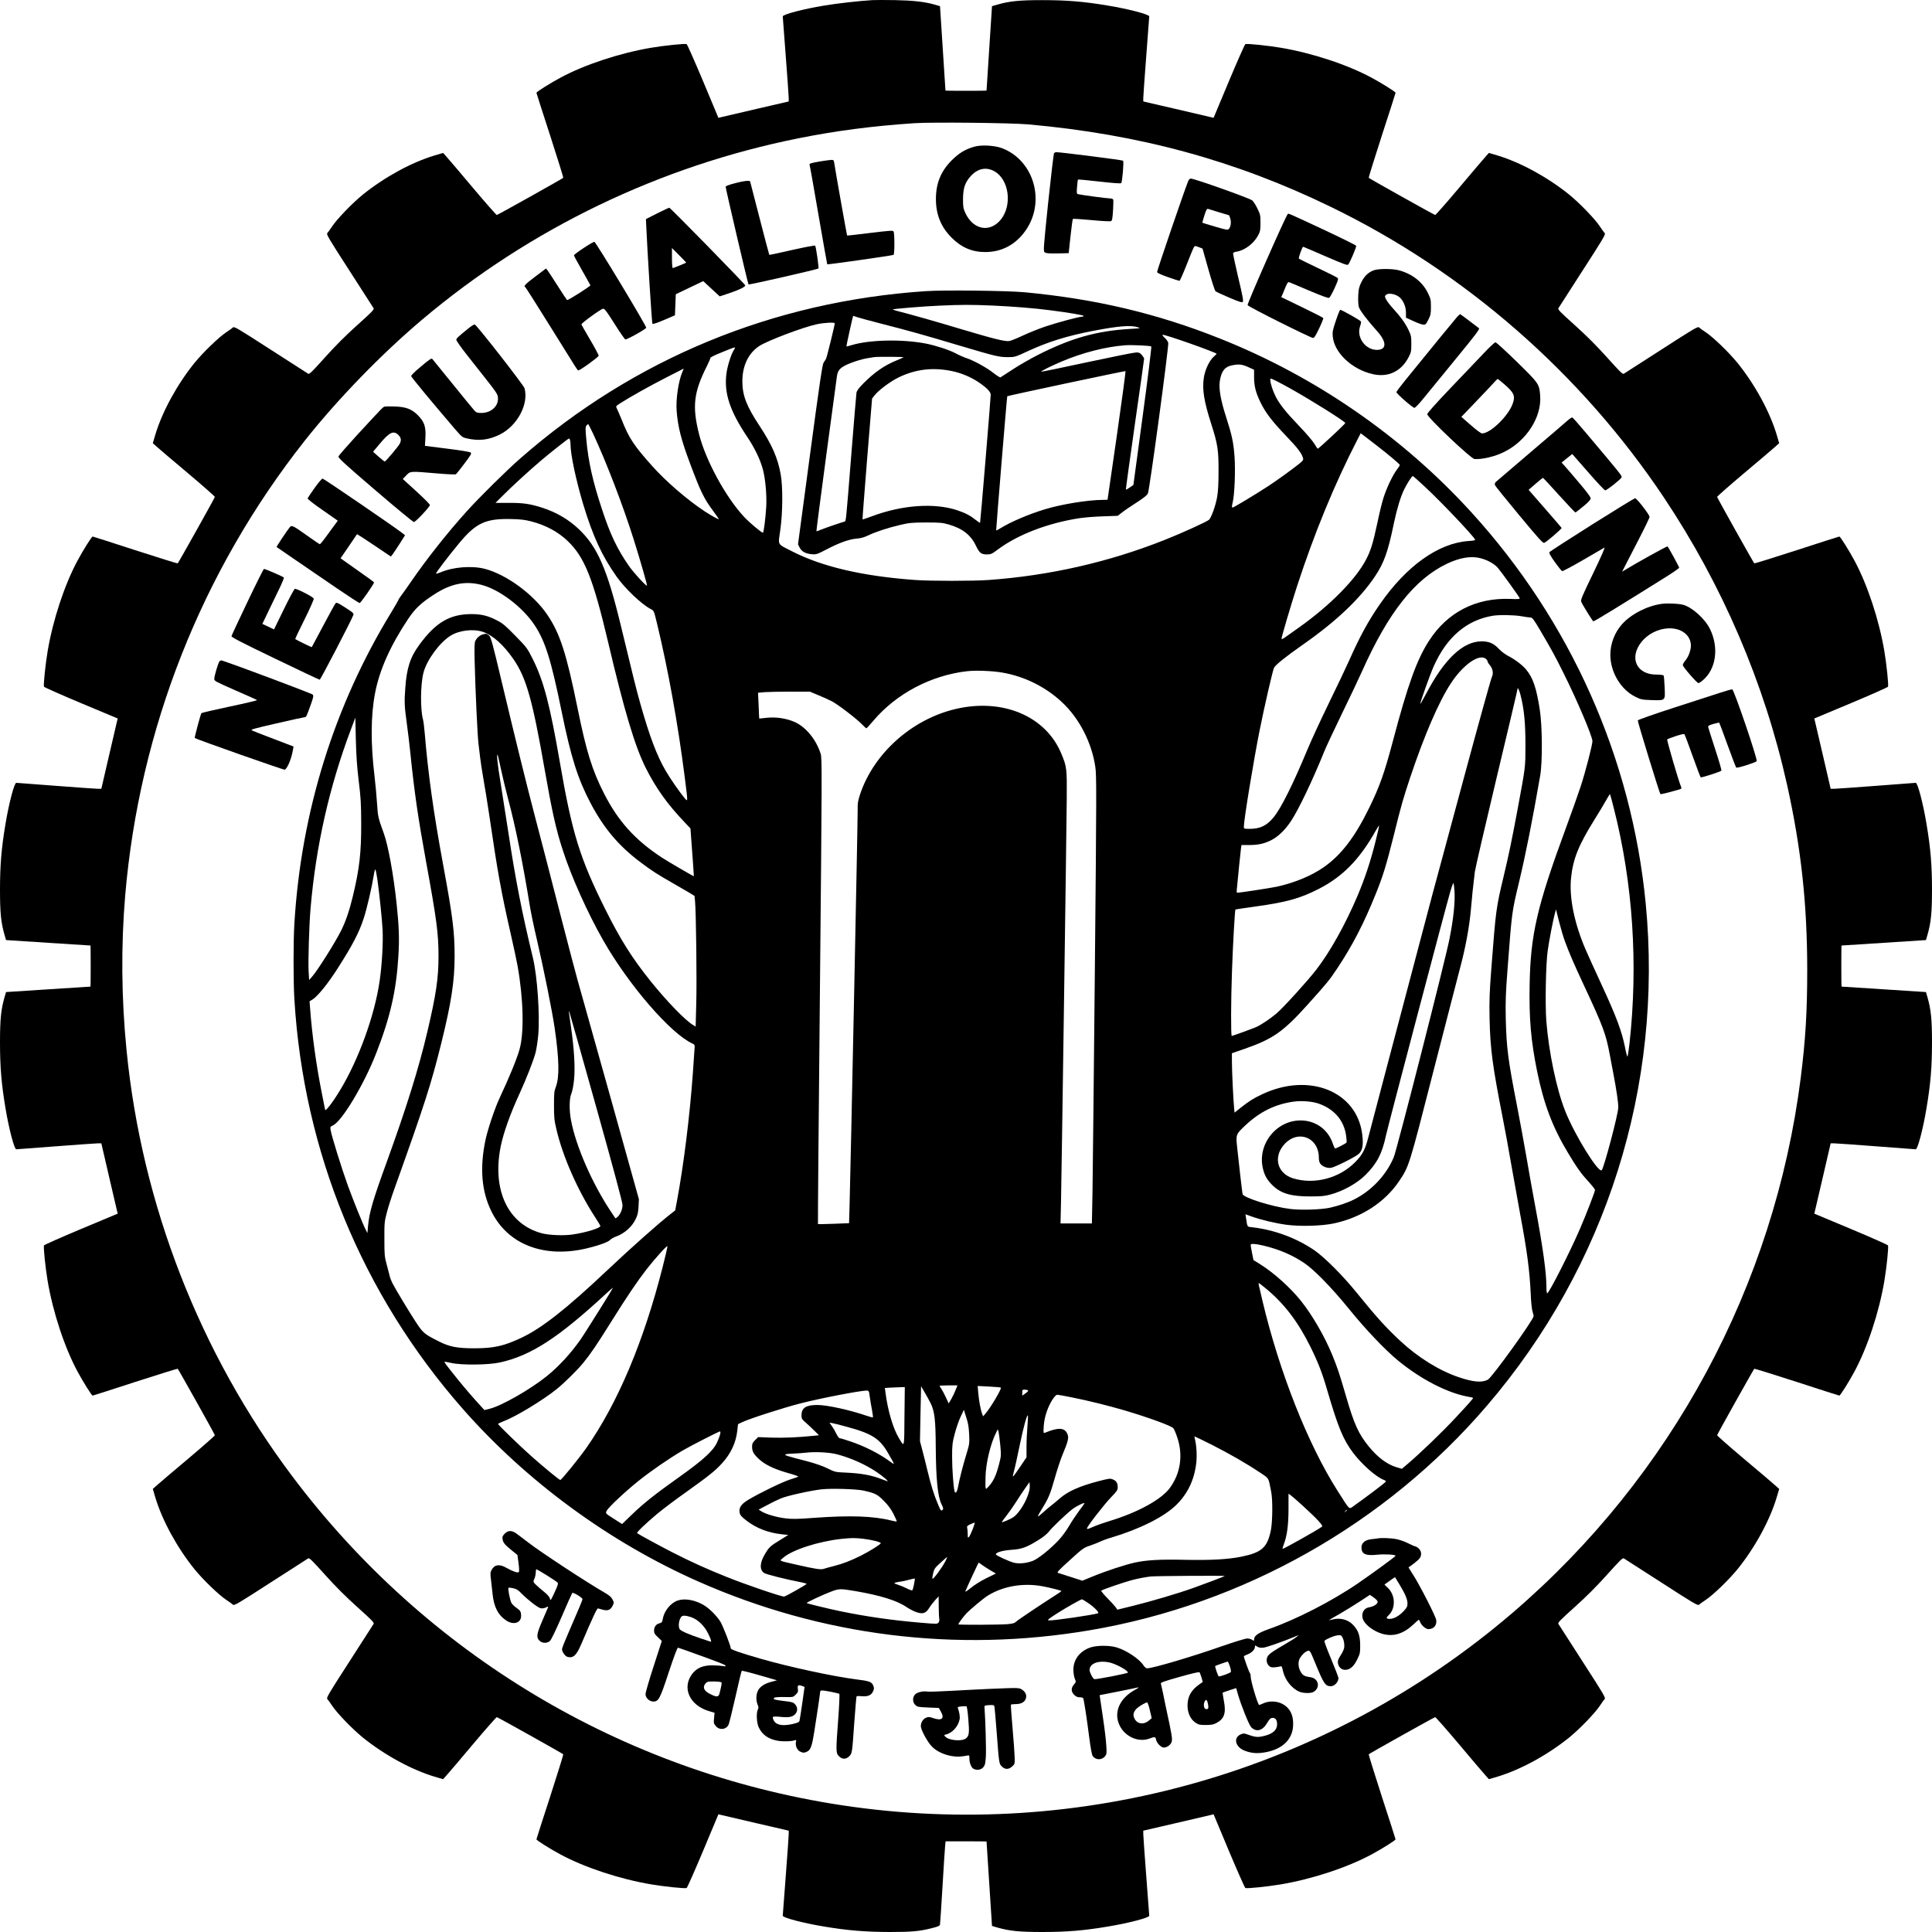 <svg width="250" height="250" viewBox="0 0 250 250" fill="none" xmlns="http://www.w3.org/2000/svg">
<path d="M112.868 0.016C111.082 0.127 108.358 0.436 106.637 0.722C103.902 1.174 101.288 1.869 101.288 2.123C101.288 2.167 101.465 4.472 101.674 7.229C101.884 9.986 102.06 12.445 102.06 12.688V13.129L98.057 14.055C95.862 14.573 93.811 15.048 93.513 15.114L92.961 15.246L90.976 10.504C89.884 7.902 88.925 5.74 88.848 5.707C88.605 5.619 85.947 5.894 84.249 6.181C80.201 6.865 75.646 8.365 72.503 10.063C71.224 10.747 69.415 11.883 69.415 12.004C69.415 12.059 70.209 14.529 71.18 17.507C72.139 20.485 72.911 22.955 72.889 23.01C72.823 23.098 64.463 27.785 64.287 27.818C64.231 27.829 62.875 26.296 61.276 24.399C59.688 22.503 58.144 20.694 57.857 20.374L57.339 19.79L56.214 20.121C53.258 21.014 49.784 22.9 46.961 25.171C45.604 26.274 43.608 28.337 42.979 29.296C42.725 29.682 42.439 30.079 42.35 30.167C42.207 30.322 42.549 30.884 45.218 35.02C46.883 37.6 48.295 39.795 48.35 39.894C48.438 40.048 48.063 40.423 46.244 42.055C44.7 43.445 43.431 44.713 42.042 46.257C40.409 48.077 40.034 48.452 39.88 48.363C39.781 48.308 37.586 46.897 35.005 45.231C30.869 42.563 30.307 42.221 30.153 42.364C30.064 42.452 29.667 42.739 29.281 42.993C28.322 43.621 26.259 45.617 25.157 46.974C22.885 49.797 20.999 53.271 20.105 56.226L19.775 57.351L20.359 57.87C20.679 58.156 22.488 59.7 24.385 61.288C26.282 62.887 27.814 64.244 27.803 64.299C27.77 64.475 23.083 72.835 22.995 72.901C22.94 72.923 20.469 72.151 17.492 71.191C14.514 70.221 12.043 69.427 11.988 69.427C11.867 69.427 10.731 71.236 10.047 72.515C8.349 75.658 6.849 80.212 6.165 84.26C5.878 85.958 5.603 88.616 5.691 88.858C5.724 88.936 7.886 89.895 10.488 90.987L15.231 92.972L15.098 93.523C15.032 93.821 14.558 95.872 14.04 98.067L13.113 102.07H12.672C12.429 102.07 9.97 101.893 7.213 101.684C4.456 101.474 2.151 101.298 2.106 101.298C1.853 101.298 1.158 103.912 0.706 106.647C0.187 109.723 0 111.94 0 115.138C0 118.138 0.132 119.373 0.573 120.928L0.783 121.645L6.231 121.998C9.231 122.185 11.691 122.35 11.713 122.35C11.724 122.362 11.735 123.553 11.735 125.008C11.735 126.464 11.724 127.655 11.713 127.666C11.691 127.666 9.231 127.831 6.231 128.019L0.783 128.372L0.573 129.089C0.132 130.644 0 131.879 0 134.878C0 138.076 0.187 140.293 0.706 143.37C1.158 146.105 1.853 148.719 2.106 148.719C2.151 148.719 4.456 148.542 7.213 148.333C9.97 148.123 12.429 147.947 12.672 147.947H13.113L14.04 151.95C14.558 154.144 15.032 156.196 15.098 156.493L15.231 157.045L10.488 159.03C7.886 160.122 5.724 161.081 5.691 161.158C5.603 161.401 5.878 164.059 6.165 165.757C6.849 169.804 8.349 174.359 10.047 177.502C10.731 178.781 11.867 180.59 11.988 180.59C12.043 180.59 14.514 179.796 17.492 178.825C20.469 177.866 22.94 177.094 22.995 177.116C23.083 177.182 27.77 185.541 27.803 185.718C27.814 185.773 26.282 187.129 24.385 188.728C22.488 190.316 20.679 191.86 20.359 192.147L19.775 192.665L20.105 193.79C20.999 196.746 22.885 200.219 25.157 203.043C26.259 204.399 28.322 206.395 29.281 207.024C29.667 207.277 30.064 207.564 30.153 207.652C30.307 207.796 30.869 207.454 35.005 204.785C37.586 203.12 39.781 201.708 39.88 201.653C40.034 201.565 40.409 201.94 42.042 203.759C43.431 205.303 44.7 206.572 46.244 207.961C48.063 209.593 48.438 209.968 48.35 210.123C48.295 210.222 46.883 212.416 45.218 214.997C42.549 219.133 42.207 219.695 42.35 219.849C42.439 219.938 42.725 220.335 42.979 220.721C43.608 221.68 45.604 223.742 46.961 224.845C49.784 227.117 53.258 229.003 56.214 229.896L57.339 230.227L57.857 229.642C58.144 229.322 59.688 227.514 61.276 225.617C62.875 223.72 64.231 222.187 64.287 222.198C64.463 222.231 72.823 226.918 72.889 227.007C72.911 227.062 72.139 229.532 71.18 232.51C70.209 235.487 69.415 237.957 69.415 238.013C69.415 238.134 71.224 239.27 72.503 239.953C75.646 241.652 80.201 243.152 84.249 243.835C85.947 244.122 88.605 244.398 88.848 244.31C88.925 244.276 89.884 242.115 90.976 239.512L92.961 234.77L93.513 234.903C93.811 234.969 95.862 235.443 98.057 235.961L102.06 236.888V237.329C102.06 237.571 101.884 240.031 101.674 242.788C101.465 245.545 101.288 247.85 101.288 247.894C101.288 248.147 103.902 248.842 106.637 249.294C109.67 249.801 111.942 249.989 115.074 250C118.008 250 118.967 249.912 120.622 249.493C121.405 249.294 121.592 249.206 121.636 249.03C121.658 248.897 121.813 246.636 121.967 244.001C122.121 241.365 122.276 238.994 122.309 238.729L122.364 238.266H125.011C126.456 238.266 127.647 238.277 127.658 238.288C127.658 238.31 127.823 240.77 128.011 243.769L128.364 249.217L129.081 249.427C130.636 249.868 131.871 250 134.871 250C138.069 250 140.286 249.813 143.363 249.294C146.098 248.842 148.712 248.147 148.712 247.894C148.712 247.85 148.535 245.545 148.326 242.788C148.116 240.031 147.94 237.571 147.94 237.329V236.888L151.943 235.961C154.138 235.443 156.189 234.969 156.487 234.903L157.039 234.77L159.024 239.512C160.116 242.115 161.075 244.276 161.152 244.31C161.395 244.398 164.053 244.122 165.751 243.835C169.799 243.152 174.354 241.652 177.497 239.953C178.776 239.27 180.585 238.134 180.585 238.013C180.585 237.957 179.791 235.487 178.82 232.51C177.861 229.532 177.089 227.062 177.111 227.007C177.177 226.918 185.537 222.231 185.713 222.198C185.768 222.187 187.125 223.72 188.724 225.617C190.312 227.514 191.856 229.322 192.143 229.642L192.661 230.227L193.786 229.896C196.742 229.003 200.216 227.117 203.04 224.845C204.396 223.742 206.392 221.68 207.021 220.721C207.275 220.335 207.561 219.938 207.65 219.849C207.793 219.695 207.451 219.133 204.782 214.997C203.117 212.416 201.705 210.222 201.65 210.123C201.562 209.968 201.937 209.593 203.756 207.961C205.3 206.572 206.569 205.303 207.958 203.759C209.591 201.94 209.966 201.565 210.12 201.653C210.219 201.708 212.414 203.12 214.995 204.785C219.13 207.454 219.693 207.796 219.847 207.652C219.936 207.564 220.333 207.277 220.719 207.024C221.678 206.395 223.741 204.399 224.843 203.043C227.115 200.219 229.001 196.746 229.895 193.79L230.225 192.665L229.641 192.147C229.321 191.86 227.512 190.316 225.615 188.728C223.718 187.129 222.185 185.773 222.196 185.718C222.23 185.541 226.917 177.182 227.005 177.116C227.06 177.094 229.531 177.866 232.508 178.825C235.486 179.796 237.957 180.59 238.012 180.59C238.133 180.59 239.269 178.781 239.953 177.502C241.651 174.359 243.151 169.804 243.835 165.757C244.122 164.059 244.397 161.401 244.309 161.158C244.276 161.081 242.114 160.122 239.512 159.03L234.769 157.045L234.902 156.493C234.968 156.196 235.442 154.144 235.96 151.95L236.887 147.947H237.328C237.571 147.947 240.03 148.123 242.787 148.333C245.544 148.542 247.849 148.719 247.894 148.719C248.147 148.719 248.842 146.105 249.294 143.37C249.813 140.293 250 138.076 250 134.878C250 131.879 249.868 130.644 249.427 129.089L249.217 128.372L243.769 128.019C240.769 127.831 238.31 127.666 238.298 127.666C238.276 127.655 238.265 126.464 238.265 125.008C238.265 123.553 238.276 122.362 238.298 122.35C238.31 122.35 240.769 122.185 243.769 121.998L249.217 121.645L249.427 120.928C249.868 119.373 250 118.138 250 115.138C250 111.94 249.813 109.723 249.294 106.647C248.842 103.912 248.147 101.298 247.894 101.298C247.849 101.298 245.544 101.474 242.787 101.684C240.03 101.893 237.571 102.07 237.328 102.07H236.887L235.96 98.067C235.442 95.872 234.968 93.821 234.902 93.523L234.769 92.972L239.512 90.987C242.114 89.895 244.276 88.936 244.309 88.858C244.397 88.616 244.122 85.958 243.835 84.26C243.151 80.212 241.651 75.658 239.953 72.515C239.269 71.236 238.133 69.427 238.012 69.427C237.957 69.427 235.486 70.221 232.508 71.191C229.531 72.151 227.06 72.923 227.005 72.901C226.917 72.835 222.23 64.475 222.196 64.299C222.185 64.244 223.718 62.887 225.615 61.288C227.512 59.7 229.321 58.156 229.641 57.87L230.225 57.351L229.895 56.226C229.001 53.271 227.115 49.797 224.843 46.974C223.741 45.617 221.678 43.621 220.719 42.993C220.333 42.739 219.936 42.452 219.847 42.364C219.693 42.221 219.13 42.563 214.995 45.231C212.414 46.897 210.219 48.308 210.12 48.363C209.966 48.452 209.591 48.077 207.958 46.257C206.569 44.713 205.3 43.445 203.756 42.055C201.937 40.423 201.562 40.048 201.65 39.894C201.705 39.795 203.117 37.6 204.782 35.02C207.451 30.884 207.793 30.322 207.65 30.167C207.561 30.079 207.275 29.682 207.021 29.296C206.392 28.337 204.396 26.274 203.04 25.171C200.216 22.9 196.742 21.014 193.786 20.121L192.661 19.79L192.143 20.374C191.856 20.694 190.312 22.503 188.724 24.399C187.125 26.296 185.768 27.829 185.713 27.818C185.537 27.785 177.177 23.098 177.111 23.01C177.089 22.955 177.861 20.485 178.82 17.507C179.791 14.529 180.585 12.059 180.585 12.004C180.585 11.883 178.776 10.747 177.497 10.063C174.354 8.365 169.799 6.865 165.751 6.181C164.053 5.894 161.395 5.619 161.152 5.707C161.075 5.74 160.116 7.902 159.024 10.504L157.039 15.246L156.487 15.114C156.189 15.048 154.138 14.573 151.943 14.055L147.94 13.129V12.688C147.94 12.445 148.116 9.986 148.326 7.229C148.535 4.472 148.712 2.167 148.712 2.123C148.712 1.869 146.098 1.174 143.363 0.722C140.286 0.204 138.069 0.016 134.871 0.016C131.871 0.016 130.636 0.149 129.081 0.59L128.364 0.799L128.011 6.247C127.823 9.247 127.658 11.706 127.658 11.717C127.647 11.739 126.456 11.75 125 11.75C123.544 11.75 122.353 11.739 122.342 11.717C122.342 11.706 122.177 9.247 121.989 6.247L121.636 0.799L120.919 0.59C119.64 0.226 118.162 0.061 115.846 0.016C114.6 -0.006 113.265 -0.006 112.868 0.016ZM133.051 16.095C147.41 17.375 159.884 20.771 172.258 26.793C189.584 35.218 204.55 48.286 215.292 64.354C222.88 75.713 228.317 88.395 231.251 101.574C233.071 109.79 233.854 116.969 233.854 125.56C233.854 130.941 233.633 134.547 233.016 139.455C229.608 166.352 216.285 191.088 195.694 208.722C171.751 229.234 140.01 238.321 108.876 233.59C80.532 229.278 55.089 214.027 37.807 191.011C25.829 175.064 18.341 155.821 16.378 135.926C15.705 129.188 15.65 122.362 16.201 115.855C18.043 94.328 26.083 73.96 39.395 57.075C43.641 51.705 49.321 45.838 54.636 41.35C68.588 29.572 85.396 21.477 103.384 17.882C108.258 16.911 112.901 16.305 118.328 15.941C120.633 15.787 130.801 15.897 133.051 16.095Z" fill="black"/>
<path d="M126.103 18.974C124.923 19.305 124.118 19.79 123.169 20.727C121.746 22.15 121.107 23.716 121.107 25.756C121.107 27.763 121.758 29.362 123.114 30.73C124.393 32.02 125.772 32.615 127.47 32.615C129.588 32.626 131.397 31.678 132.676 29.88C135.345 26.142 133.823 20.76 129.654 19.172C128.706 18.819 127.018 18.72 126.103 18.974ZM128.706 22.183C130.569 23.253 131 26.517 129.533 28.381C128.132 30.145 125.948 29.77 124.923 27.576C124.647 26.98 124.614 26.793 124.614 25.756C124.625 24.377 124.857 23.649 125.562 22.845C126.489 21.786 127.625 21.554 128.706 22.183Z" fill="black"/>
<path d="M136.393 19.823C136.338 19.9 135.996 22.79 135.632 26.23C134.992 32.417 134.992 32.505 135.202 32.66C135.367 32.781 135.742 32.814 136.856 32.792L138.29 32.759L138.521 30.575C138.654 29.384 138.786 28.37 138.83 28.326C138.863 28.293 139.955 28.359 141.234 28.48C142.624 28.612 143.661 28.667 143.771 28.612C143.914 28.535 143.958 28.259 144.025 27.245C144.069 26.55 144.08 25.91 144.047 25.822C144.014 25.734 143.815 25.668 143.539 25.668C143.12 25.657 140.131 25.26 139.569 25.138C139.315 25.083 139.304 25.061 139.37 24.201C139.404 23.716 139.459 23.286 139.492 23.242C139.536 23.209 140.782 23.319 142.271 23.495C144.047 23.694 145.006 23.771 145.083 23.694C145.227 23.55 145.447 20.904 145.326 20.793C145.249 20.705 137.231 19.691 136.69 19.691C136.591 19.691 136.448 19.757 136.393 19.823Z" fill="black"/>
<path d="M106.075 20.893C104.928 21.091 104.663 21.179 104.762 21.345C104.795 21.4 105.314 24.3 105.909 27.796C106.516 31.292 107.023 34.181 107.045 34.203C107.1 34.259 115.482 33.068 115.626 32.979C115.769 32.891 115.769 30.178 115.626 29.947C115.537 29.803 115.151 29.836 112.582 30.145C110.972 30.344 109.637 30.498 109.615 30.476C109.582 30.443 108.115 22.216 107.961 21.146C107.894 20.705 107.861 20.683 107.542 20.694C107.343 20.705 106.692 20.793 106.075 20.893Z" fill="black"/>
<path d="M153.741 23.462C153.267 24.62 149.693 35.064 149.726 35.207C149.748 35.317 150.245 35.549 151.127 35.858C151.877 36.122 152.55 36.343 152.616 36.343C152.682 36.343 153.101 35.395 153.553 34.248C154.006 33.09 154.425 32.064 154.502 31.965C154.623 31.799 154.667 31.799 155.119 31.976L155.605 32.163L156.366 34.854C156.785 36.343 157.193 37.611 157.292 37.688C157.38 37.766 158.185 38.141 159.068 38.515C160.336 39.056 160.711 39.177 160.81 39.067C160.921 38.957 160.799 38.284 160.226 35.902C159.84 34.248 159.531 32.825 159.564 32.748C159.586 32.682 159.807 32.593 160.038 32.56C161.075 32.395 162.266 31.491 162.807 30.443C163.071 29.958 163.104 29.759 163.104 28.833C163.104 27.84 163.082 27.741 162.685 26.936C162.454 26.462 162.156 26.01 162.023 25.921C161.483 25.569 154.546 23.109 154.094 23.109C153.961 23.109 153.829 23.242 153.741 23.462ZM157.799 27.487C158.461 27.686 159.013 27.851 159.035 27.851C159.046 27.851 159.123 28.028 159.189 28.248C159.344 28.712 159.266 29.34 159.024 29.616C158.869 29.792 158.759 29.77 157.248 29.329C156.366 29.075 155.616 28.844 155.594 28.822C155.572 28.8 155.693 28.37 155.847 27.873C156.112 27.068 156.167 26.98 156.377 27.046C156.498 27.079 157.138 27.278 157.799 27.487Z" fill="black"/>
<path d="M95.2 23.683C94.34 23.903 93.899 24.069 93.899 24.168C93.899 24.422 96.777 36.718 96.855 36.806C96.932 36.883 105.788 34.854 105.909 34.744C105.986 34.667 105.589 31.899 105.479 31.788C105.435 31.733 104.09 31.987 102.49 32.351C100.891 32.715 99.568 33.001 99.546 32.979C99.524 32.957 98.961 30.818 98.288 28.215C97.627 25.624 97.064 23.484 97.064 23.473C96.932 23.33 96.248 23.407 95.2 23.683Z" fill="black"/>
<path d="M85.065 27.598L83.587 28.348L83.609 28.954C83.774 32.67 84.348 41.824 84.425 41.901C84.48 41.967 85.076 41.769 85.925 41.405L87.337 40.798L87.392 39.442L87.447 38.074L89.223 37.225L90.998 36.376L92.057 37.357L93.127 38.35L94.197 37.997C95.652 37.512 96.435 37.137 96.435 36.927C96.435 36.784 86.862 27.002 86.609 26.881C86.576 26.87 85.881 27.19 85.065 27.598ZM88.793 33.983C88.726 34.049 87.127 34.689 87.05 34.689C86.995 34.689 86.951 34.104 86.951 33.398V32.097L87.888 33.034C88.395 33.542 88.803 33.972 88.793 33.983Z" fill="black"/>
<path d="M166.623 27.719C166.413 27.862 161.362 39.298 161.439 39.486C161.505 39.684 169.6 43.732 169.909 43.732C170.063 43.732 170.262 43.412 170.703 42.485C171.023 41.813 171.266 41.206 171.233 41.151C171.21 41.107 169.975 40.467 168.486 39.75L165.795 38.449L165.983 38.03C166.071 37.798 166.259 37.346 166.391 37.038C166.567 36.63 166.678 36.475 166.799 36.508C166.887 36.541 168.056 37.026 169.391 37.6C171.012 38.284 171.872 38.603 171.994 38.537C172.082 38.493 172.402 37.931 172.699 37.28C173.152 36.277 173.207 36.089 173.074 35.957C172.986 35.88 171.85 35.306 170.549 34.689C169.247 34.071 168.133 33.52 168.078 33.465C167.99 33.387 168.508 31.932 168.63 31.932C168.663 31.932 169.953 32.483 171.497 33.156C173.846 34.17 174.343 34.358 174.453 34.236C174.685 33.972 175.545 31.954 175.49 31.799C175.457 31.722 173.527 30.774 171.199 29.682C166.292 27.399 166.777 27.609 166.623 27.719Z" fill="black"/>
<path d="M75.514 32.097C74.83 32.549 74.268 32.979 74.268 33.035C74.268 33.101 74.742 33.983 75.326 34.998C75.9 36.012 76.385 36.872 76.396 36.916C76.429 37.027 73.496 38.891 73.385 38.824C73.33 38.791 72.79 37.975 72.172 37.005C71.566 36.045 70.97 35.141 70.86 34.998L70.65 34.744L69.261 35.792C67.992 36.751 67.716 37.038 67.959 37.137C68.003 37.148 69.338 39.254 70.926 41.802C74.863 48.132 74.72 47.922 74.841 47.922C75.084 47.922 77.455 46.202 77.466 46.026C77.466 45.915 76.97 44.989 76.363 43.963C75.757 42.927 75.249 42.044 75.238 41.978C75.194 41.835 77.742 39.982 78.04 39.949C78.227 39.927 78.492 40.269 79.528 41.912C80.212 43.004 80.841 43.908 80.918 43.919C81.127 43.963 83.576 42.596 83.62 42.408C83.664 42.188 77.113 31.336 76.915 31.292C76.826 31.281 76.187 31.645 75.514 32.097Z" fill="black"/>
<path d="M177.773 34.975C177.078 35.218 176.548 35.725 176.162 36.508C175.865 37.115 175.798 37.391 175.754 38.251C175.732 38.835 175.754 39.464 175.831 39.717C175.953 40.148 176.89 41.394 178.236 42.894C179.471 44.272 179.438 45.276 178.181 45.276C176.67 45.276 175.512 43.654 175.986 42.243C176.085 41.967 176.14 41.68 176.107 41.603C176.052 41.46 173.626 40.092 173.427 40.092C173.372 40.092 173.118 40.721 172.865 41.482C172.457 42.684 172.401 42.971 172.457 43.522C172.644 45.651 174.96 47.823 177.662 48.419C179.636 48.86 181.324 48.055 182.272 46.224C182.592 45.606 182.625 45.463 182.625 44.504C182.625 43.544 182.592 43.39 182.261 42.695C181.831 41.802 181.258 41.008 180.287 39.949C179.901 39.53 179.482 38.989 179.372 38.758C179.173 38.383 179.173 38.328 179.328 38.173C179.68 37.821 180.783 38.074 181.258 38.615C181.677 39.089 181.93 39.795 181.93 40.456V41.107L182.89 41.548C183.408 41.791 183.993 42 184.169 42.011C184.467 42.022 184.533 41.956 184.831 41.361C185.129 40.776 185.162 40.589 185.162 39.695C185.162 38.769 185.129 38.648 184.743 37.865C184.048 36.453 182.68 35.405 180.971 34.964C180.144 34.755 178.368 34.755 177.773 34.975Z" fill="black"/>
<path d="M119.761 37.677C100.031 39.001 82.032 46.434 67.32 59.325C65.566 60.858 62.048 64.332 60.438 66.118C57.901 68.92 55.177 72.371 53.148 75.327C52.74 75.933 52.199 76.683 51.968 76.992C51.736 77.301 51.548 77.588 51.548 77.643C51.548 77.687 51.129 78.404 50.633 79.231C43.244 91.307 38.965 105.059 38.093 119.494C37.95 121.832 37.95 126.971 38.093 129.309C39.285 149.06 46.85 167.466 59.875 182.299C68.125 191.684 78.845 199.547 90.326 204.631C106.284 211.7 123.699 213.883 140.981 210.961C160.866 207.608 179.284 197.209 192.397 181.913C207.859 163.893 215.237 140.536 212.954 116.903C211.135 98.111 203.227 80.367 190.39 66.284C181.467 56.491 170.229 48.716 157.811 43.787C149.704 40.556 141.742 38.681 132.61 37.821C130.371 37.611 122.077 37.512 119.761 37.677ZM128.474 39.541C131.121 39.662 133.922 39.883 135.974 40.158C138.323 40.456 140.22 40.787 140.22 40.875C140.22 40.931 140.131 40.975 140.021 40.975C139.646 40.975 136.724 41.758 135.268 42.254C134.452 42.53 133.15 43.048 132.378 43.412C131.606 43.776 130.812 44.096 130.603 44.129C130.062 44.217 128.562 43.842 124.283 42.563C121.019 41.581 118.096 40.754 115.967 40.203C115.714 40.136 115.515 40.059 115.526 40.037C115.615 39.96 119.629 39.629 121.526 39.552C124.449 39.42 125.662 39.42 128.474 39.541ZM110.883 41.03C111.137 41.118 112.626 41.526 114.181 41.923C117.721 42.827 119.596 43.357 124.173 44.724C128.816 46.103 129.268 46.213 130.404 46.213C131.331 46.213 131.353 46.202 133.051 45.419C135.654 44.217 138.113 43.456 141.488 42.805C144.697 42.188 146.319 42.055 147.223 42.342C147.642 42.474 147.598 42.486 146.23 42.563C141.951 42.805 138.598 43.754 134.374 45.893C133.371 46.4 131.882 47.25 131.066 47.79C130.25 48.319 129.522 48.794 129.467 48.827C129.4 48.871 128.992 48.606 128.551 48.264C127.68 47.569 125.971 46.632 125.011 46.323C124.68 46.213 124.052 45.937 123.632 45.706C122.783 45.264 121.14 44.724 119.816 44.459C116.739 43.864 112.46 43.952 110.133 44.68C109.813 44.779 109.538 44.846 109.527 44.823C109.494 44.79 110.365 40.864 110.398 40.864C110.409 40.864 110.63 40.941 110.883 41.03ZM108.016 41.846C108.016 42.088 107.001 46.213 106.891 46.422C106.825 46.544 106.681 46.775 106.571 46.93C106.417 47.15 106.053 49.566 104.817 58.818L103.262 70.43L103.461 70.838C103.714 71.357 104.222 71.644 105.016 71.71C105.634 71.765 105.7 71.743 107.023 71.059C108.655 70.21 109.902 69.769 110.883 69.692C111.368 69.659 111.832 69.526 112.317 69.295C113.298 68.82 114.92 68.291 116.475 67.927C117.644 67.651 117.986 67.618 119.816 67.607C121.625 67.607 121.956 67.64 122.739 67.861C124.537 68.379 125.618 69.217 126.279 70.607C126.732 71.555 126.963 71.743 127.702 71.743C128.22 71.743 128.342 71.688 129.092 71.125C131.683 69.184 135.577 67.684 139.668 67.056C140.308 66.957 141.687 66.846 142.734 66.813L144.631 66.747L145.216 66.295C145.536 66.041 146.385 65.468 147.091 65.016C147.951 64.464 148.425 64.089 148.535 63.858C148.745 63.461 151.259 44.812 151.171 44.371C151.138 44.206 150.94 43.919 150.719 43.721C150.499 43.522 150.377 43.346 150.443 43.324C150.686 43.235 157.425 45.617 157.425 45.783C157.425 45.816 157.248 45.981 157.039 46.169C156.487 46.654 155.903 47.911 155.77 48.915C155.55 50.415 155.803 51.947 156.719 54.815C157.568 57.462 157.689 58.2 157.678 60.99C157.678 62.656 157.623 63.593 157.491 64.343C157.303 65.402 156.774 66.901 156.465 67.243C156.267 67.464 152.991 68.964 150.73 69.857C143.484 72.735 135.852 74.478 127.923 75.051C125.937 75.195 120.434 75.195 118.438 75.051C111.655 74.566 106.372 73.331 102.501 71.346C100.494 70.309 100.682 70.651 100.979 68.523C101.288 66.262 101.31 63.009 101.023 61.388C100.649 59.281 99.91 57.583 98.31 55.146C96.59 52.543 96.072 51.198 96.061 49.356C96.061 47.338 96.833 45.706 98.244 44.779C99.27 44.096 103.935 42.331 105.7 41.956C106.703 41.747 108.016 41.68 108.016 41.846ZM148.977 44.834C149.021 44.89 148.535 48.882 147.863 53.844L146.66 62.755L146.197 63.075C145.944 63.251 145.723 63.384 145.69 63.35C145.668 63.328 146.186 59.535 146.848 54.925C147.51 50.315 148.05 46.489 148.05 46.411C148.05 46.345 147.918 46.136 147.763 45.948C147.532 45.661 147.399 45.606 147.024 45.606C146.771 45.606 143.914 46.18 140.672 46.875C137.429 47.58 134.76 48.121 134.738 48.099C134.661 48.033 135.93 47.393 137.363 46.786C140.032 45.651 143.01 44.879 145.569 44.68C146.396 44.614 148.866 44.724 148.977 44.834ZM95.112 45C95.112 45.033 95.035 45.176 94.947 45.32C94.605 45.838 94.12 47.393 93.998 48.352C93.678 50.867 94.428 53.15 96.678 56.513C97.616 57.903 98.321 59.347 98.685 60.627C99.038 61.862 99.237 64.056 99.149 65.622C99.049 67.144 98.829 68.931 98.719 68.931C98.531 68.931 97.031 67.674 96.303 66.901C93.921 64.365 91.296 59.546 90.447 56.138C89.554 52.576 89.763 50.757 91.473 47.371C91.715 46.886 91.914 46.422 91.914 46.334C91.914 46.235 92.487 45.948 93.436 45.573C94.969 44.945 95.112 44.901 95.112 45ZM116.916 46.235C116.872 46.268 116.486 46.444 116.056 46.621C114.468 47.261 113.166 48.154 111.688 49.643C111.126 50.216 110.883 50.547 110.828 50.812C110.795 51.01 110.497 54.572 110.166 58.73C109.472 67.453 109.472 67.442 109.306 67.486C108.92 67.585 106.88 68.28 106.317 68.512C105.964 68.655 105.656 68.765 105.645 68.743C105.622 68.721 106.196 64.321 106.913 58.95C107.641 53.58 108.258 48.948 108.302 48.661C108.413 47.834 108.799 47.47 110.144 46.952C110.762 46.709 111.644 46.456 112.096 46.378C112.549 46.312 113.001 46.235 113.089 46.213C113.431 46.147 116.982 46.158 116.916 46.235ZM161.505 47.492L162.277 47.845V48.771C162.277 49.951 162.487 50.79 163.104 52.058C163.744 53.392 164.626 54.539 166.446 56.436C167.924 57.969 168.464 58.686 168.619 59.303C168.685 59.579 168.597 59.667 167.108 60.781C166.248 61.432 164.891 62.391 164.097 62.909C162.498 63.957 159.641 65.677 159.498 65.677C159.388 65.677 159.388 65.512 159.52 64.961C159.752 64.001 159.873 60.891 159.752 59.149C159.619 57.263 159.421 56.337 158.649 53.933C157.954 51.793 157.689 50.249 157.844 49.301C158.053 48.011 158.494 47.448 159.432 47.272C160.303 47.095 160.711 47.139 161.505 47.492ZM88.285 48.165C87.778 49.367 87.447 51.661 87.557 53.161C87.723 55.267 88.131 56.877 89.322 60.053C90.701 63.725 91.087 64.508 92.355 66.218C92.719 66.714 93.017 67.133 93.017 67.166C93.017 67.266 92.112 66.769 91.164 66.152C88.969 64.707 86.179 62.303 84.436 60.351C82.01 57.638 81.392 56.701 80.444 54.307C80.19 53.69 79.914 53.039 79.826 52.874C79.672 52.565 79.672 52.565 80.245 52.19C81.613 51.319 83.962 50.007 86.124 48.893C87.403 48.242 88.451 47.702 88.462 47.702C88.473 47.702 88.395 47.911 88.285 48.165ZM123.246 48.033C124.415 48.286 125.529 48.749 126.522 49.389C127.625 50.117 128.198 50.69 128.198 51.076C128.198 51.539 126.864 67.596 126.82 67.651C126.798 67.674 126.566 67.519 126.301 67.31C125.574 66.725 124.934 66.383 123.842 66.019C120.897 65.049 116.762 65.335 112.835 66.802C112.185 67.045 111.633 67.232 111.611 67.21C111.589 67.188 111.865 63.659 112.207 59.369L112.846 51.573L113.155 51.175C113.651 50.525 115.162 49.389 116.232 48.86C118.46 47.768 120.732 47.492 123.246 48.033ZM144.521 56.359C143.859 60.902 143.319 64.641 143.319 64.652C143.308 64.674 143.021 64.685 142.679 64.685C140.826 64.685 137.363 65.247 135.257 65.887C133.095 66.538 130.713 67.563 129.378 68.401C129.147 68.545 128.926 68.655 128.904 68.633C128.871 68.589 130.294 51.308 130.338 51.275C130.404 51.198 145.591 47.977 145.635 48.022C145.679 48.055 145.172 51.804 144.521 56.359ZM166.964 50.271C169.655 51.771 174.078 54.55 174.078 54.738C174.078 54.859 170.637 58.068 170.505 58.068C170.483 58.068 170.284 57.759 170.052 57.384C169.821 57.009 168.939 55.984 168.089 55.102C166.402 53.348 165.564 52.289 165.056 51.286C164.693 50.558 164.373 49.566 164.373 49.168C164.373 48.915 164.373 48.915 165.178 49.312C165.608 49.532 166.424 49.962 166.964 50.271ZM76.716 56.05C78.459 59.788 80.609 65.38 82.021 69.868C82.815 72.382 83.775 75.724 83.719 75.779C83.62 75.878 82.01 74.136 81.381 73.232C79.859 71.037 78.955 69.151 77.863 65.799C76.694 62.259 76.132 59.733 75.867 56.855C75.734 55.432 75.746 55.234 75.9 55.057C75.988 54.958 76.088 54.87 76.109 54.87C76.132 54.87 76.407 55.399 76.716 56.05ZM178.103 57.616C179.802 58.928 181.136 60.064 181.136 60.174C181.136 60.23 180.96 60.505 180.75 60.781C180.221 61.476 179.46 63.075 179.041 64.354C178.853 64.927 178.478 66.449 178.214 67.74C177.651 70.364 177.365 71.269 176.758 72.427C175.424 74.985 172.071 78.371 168.122 81.172C167.361 81.712 166.545 82.286 166.303 82.462C166.06 82.638 165.851 82.738 165.828 82.683C165.784 82.55 167.02 78.371 167.858 75.79C170.097 68.942 172.688 62.645 175.6 56.987L176.074 56.061L176.482 56.37C176.703 56.535 177.442 57.098 178.103 57.616ZM73.76 56.921C73.793 57.02 73.827 57.296 73.827 57.55C73.827 58.829 74.555 62.215 75.47 65.269C76.727 69.416 77.896 71.941 79.793 74.621C80.907 76.187 83.002 78.183 84.205 78.812C84.613 79.01 84.613 79.021 85.01 80.642C86.477 86.719 87.723 93.656 88.605 100.57C89.024 103.879 89.024 103.779 88.594 103.283C87.987 102.566 86.763 100.813 86.135 99.732C84.988 97.758 84.061 95.31 82.87 91.097C82.341 89.222 81.977 87.767 80.345 80.984C78.569 73.651 77.323 70.772 74.907 68.478C73.562 67.199 71.963 66.273 70.132 65.688C68.555 65.192 67.739 65.071 65.864 65.071H64.121L65.037 64.156C66.084 63.086 68.566 60.814 70.077 59.535C71.323 58.487 73.518 56.756 73.617 56.745C73.661 56.745 73.727 56.822 73.76 56.921ZM184.357 62.965C186.386 64.839 190.522 69.195 190.864 69.802C190.93 69.912 190.72 69.967 189.981 70.011C186.11 70.298 181.997 73.232 178.589 78.139C177.078 80.312 175.975 82.319 174.563 85.506C174.166 86.399 172.975 88.891 171.927 91.042C170.88 93.192 169.666 95.828 169.225 96.887C167.317 101.485 165.762 104.606 164.792 105.775C163.909 106.845 163.06 107.253 161.704 107.253C160.976 107.253 160.954 107.242 160.954 106.977C160.954 106.095 162.222 98.376 163.005 94.461C163.612 91.417 164.681 86.785 164.858 86.41C165.023 86.057 166.336 84.999 168.586 83.421C172.887 80.422 175.975 77.488 177.927 74.577C179.085 72.857 179.614 71.379 180.364 67.729C180.761 65.843 181.236 64.266 181.71 63.306C182.085 62.545 182.702 61.597 182.813 61.597C182.857 61.597 183.552 62.215 184.357 62.965ZM68.764 67.475C70.628 67.96 72.227 68.82 73.474 70.022C75.635 72.085 76.749 74.875 78.679 83.047C80.797 92.045 82.153 96.556 83.554 99.357C84.866 101.971 86.355 104.055 88.561 106.371L89.344 107.198L89.421 108.246C89.642 111.157 89.796 113.374 89.785 113.385C89.73 113.407 86.267 111.389 85.594 110.936C82.153 108.665 79.981 106.25 78.161 102.676C76.617 99.644 75.867 97.229 74.72 91.56C73.297 84.568 72.459 81.966 70.838 79.573C69.051 76.915 65.533 74.334 62.732 73.607C61.044 73.177 58.629 73.364 57.019 74.059C56.721 74.18 56.456 74.257 56.423 74.224C56.357 74.158 57.923 72.085 59.434 70.265C61.607 67.651 62.864 67.078 66.217 67.166C67.353 67.188 67.959 67.266 68.764 67.475ZM191.603 72.239C192.496 72.471 193.356 72.956 193.808 73.463C194.25 73.971 196.544 77.158 196.643 77.4C196.687 77.522 196.455 77.544 195.408 77.499C190.985 77.334 187.301 79.22 184.93 82.892C183.342 85.34 182.184 88.538 180.21 96.004C179.129 100.074 178.523 101.772 177.166 104.551C175.335 108.301 173.549 110.639 171.31 112.205C169.711 113.33 167.406 114.278 165.145 114.752C164.284 114.929 160.391 115.524 160.094 115.524C160.038 115.524 160.016 115.359 160.038 115.16C160.204 113.341 160.524 110.198 160.579 109.812L160.645 109.348H161.56C162.796 109.348 163.512 109.194 164.428 108.753C165.376 108.29 166.27 107.43 167.075 106.216C168.056 104.728 169.832 101 171.321 97.328C171.574 96.688 172.622 94.461 173.637 92.365C174.663 90.27 175.821 87.811 176.229 86.906C179.636 79.275 183.044 74.952 187.235 72.945C188.901 72.151 190.379 71.908 191.603 72.239ZM62.257 75.669C64.573 76.242 67.573 78.503 69.15 80.852C70.551 82.958 71.301 85.34 72.668 92.034C73.882 98.001 74.764 100.78 76.429 103.945C78.15 107.198 80.08 109.481 82.925 111.609C84.37 112.69 84.944 113.065 86.929 114.201C87.756 114.675 88.76 115.259 89.156 115.491L89.873 115.932L89.94 116.638C90.072 117.983 90.182 126.949 90.094 129.883L90.017 132.838L89.708 132.651C88.682 132.055 86.322 129.607 84.183 126.96C81.789 123.972 80.278 121.579 78.304 117.619C75.029 111.047 74.025 107.805 72.448 98.651C71.158 91.196 70.364 88.164 68.974 85.351C68.202 83.819 68.18 83.796 66.68 82.264C65.379 80.929 65.048 80.653 64.287 80.267C63.107 79.661 62.279 79.463 60.967 79.463C58.199 79.474 56.368 80.554 54.273 83.421C53.081 85.032 52.618 86.454 52.442 89.068C52.309 90.865 52.331 91.362 52.651 93.689C52.773 94.505 52.96 96.17 53.093 97.383C53.622 102.566 54.096 105.808 55.133 111.499C56.511 119.031 56.743 120.796 56.743 123.74C56.743 126.607 56.423 128.736 55.298 133.511C54.184 138.242 52.618 143.26 50.06 150.318C48.24 155.313 47.777 156.912 47.622 158.655L47.545 159.559L47.346 159.173C46.95 158.412 45.725 155.368 44.997 153.372C44.225 151.233 42.88 146.921 42.781 146.215C42.714 145.829 42.736 145.785 43.078 145.631C44.236 145.101 47.093 140.348 48.648 136.367C50.49 131.669 51.284 128.195 51.548 123.74C51.692 121.501 51.637 119.924 51.317 116.903C50.931 113.252 50.236 109.404 49.663 107.838C48.924 105.786 48.902 105.698 48.791 104C48.736 103.073 48.582 101.463 48.46 100.405C47.953 96.181 47.975 92.564 48.538 89.663C49.111 86.686 50.512 83.543 52.806 80.102C53.71 78.757 54.438 78.062 56.07 76.992C58.276 75.537 60.14 75.139 62.257 75.669ZM196.852 79.738C197.338 79.826 197.867 79.904 198.021 79.904C198.286 79.904 198.429 80.091 199.312 81.58C200.79 84.105 201.198 84.833 202.334 87.127C204.065 90.59 206.061 95.288 206.061 95.905C206.061 96.379 205.135 99.964 204.528 101.794C204.231 102.699 203.37 105.136 202.609 107.198C198.882 117.311 198.043 120.95 197.933 127.456C197.856 131.835 198.099 134.658 198.893 138.584C199.764 142.874 200.911 145.884 202.918 149.215C204.054 151.112 204.617 151.895 205.587 152.942C206.028 153.427 206.392 153.891 206.392 153.979C206.392 154.199 205.289 157.056 204.44 159.03C203.139 162.04 200.437 167.356 200.205 167.356C200.15 167.356 200.106 166.981 200.106 166.529C200.106 164.709 199.665 161.489 198.672 156.162C198.308 154.222 197.768 151.189 197.47 149.435C197.161 147.671 196.643 144.848 196.312 143.149C195.132 137.117 194.933 135.551 194.845 131.79C194.801 129.574 194.834 128.526 195.077 125.394C195.65 117.851 195.617 118.105 196.577 114.09C197.437 110.484 198.319 106.029 199.301 100.361C199.61 98.607 199.576 93.931 199.246 91.814C198.804 88.991 198.374 87.722 197.492 86.653C197.018 86.068 195.992 85.296 195.121 84.855C194.779 84.679 194.261 84.293 193.985 83.995C193.279 83.245 192.706 82.991 191.702 82.991C189.309 83.002 186.893 85.285 184.566 89.719C184.136 90.535 183.783 91.152 183.783 91.086C183.783 90.821 185.03 87.325 185.526 86.212C187.202 82.451 189.761 80.257 193.136 79.683C193.985 79.54 195.915 79.573 196.852 79.738ZM62.5 81.767C63.801 82.219 65.158 83.444 66.448 85.307C68.092 87.7 68.897 90.524 70.463 99.478C71.422 104.948 71.93 107.264 72.801 109.944C73.915 113.418 76.032 118.138 78.073 121.711C81.381 127.501 86.807 133.776 89.62 135.044C89.906 135.176 89.918 135.209 89.862 135.86C89.84 136.224 89.741 137.602 89.653 138.904C89.256 144.407 88.473 150.726 87.602 155.39L87.37 156.626L86.752 157.111C85.23 158.291 81.679 161.445 78.514 164.433C73.264 169.385 70.132 171.844 67.485 173.102C65.191 174.182 63.89 174.469 61.364 174.469C59.169 174.469 58.144 174.27 56.809 173.587C54.912 172.638 54.747 172.495 53.831 171.105C52.927 169.727 51.184 166.838 50.776 166.033C50.633 165.757 50.479 165.36 50.435 165.15C50.39 164.941 50.214 164.268 50.048 163.662C49.762 162.625 49.74 162.426 49.74 160.353C49.729 158.28 49.751 158.07 50.048 156.934C50.214 156.262 50.699 154.751 51.129 153.571C54.945 142.907 55.794 140.271 57.107 134.967C58.397 129.761 58.827 126.96 58.827 123.74C58.827 120.564 58.585 118.623 57.339 111.885C56.092 105.125 55.398 100.118 54.967 94.957C54.901 94.163 54.802 93.336 54.736 93.104C54.372 91.737 54.405 88.538 54.802 87.028C55.221 85.418 56.864 83.168 58.276 82.275C59.412 81.558 61.243 81.337 62.5 81.767ZM192.298 85.274C192.408 85.374 192.496 85.517 192.496 85.594C192.496 85.671 192.617 85.881 192.772 86.057C193.18 86.543 193.279 87.149 193.036 87.634C192.926 87.855 191.36 93.49 189.562 100.151C185.669 114.554 185.89 113.727 185.338 115.8C181.048 132.022 177.387 145.884 177.089 147.053C176.659 148.752 176.317 149.424 175.346 150.395C173.273 152.49 170.03 153.317 167.295 152.468C165.277 151.828 164.737 149.733 166.159 148.112C167.924 146.105 170.659 147.153 170.659 149.821C170.659 150.174 170.725 150.439 170.88 150.626C171.155 150.968 171.773 151.189 172.247 151.112C172.744 151.034 175.346 149.733 175.81 149.325C176.295 148.906 176.438 148.2 176.284 146.877C175.644 141.23 169.424 138.705 163.303 141.605C162.189 142.124 161.593 142.51 160.491 143.381L159.752 143.976L159.696 143.392C159.597 142.499 159.41 138.639 159.41 137.404V136.29L161.097 135.705C164.726 134.437 166.071 133.489 169.214 129.993C171.751 127.17 172.016 126.85 173.041 125.306C175.004 122.362 176.493 119.472 178.015 115.69C178.964 113.352 179.383 111.962 180.331 108.19C181.291 104.287 181.6 103.228 182.482 100.592C184.302 95.155 186.188 90.777 187.754 88.406C189.342 85.98 191.459 84.513 192.298 85.274ZM129.676 87.028C132.533 87.513 135.268 88.858 137.374 90.821C139.635 92.906 141.256 96.038 141.731 99.214C141.896 100.294 141.896 102.346 141.675 125.405C141.543 139.168 141.4 152.203 141.367 154.365L141.289 158.313H139.26H137.231L137.297 155.413C137.374 151.917 137.992 108.565 138.036 103.448C138.069 99.456 138.047 99.225 137.341 97.537C135.334 92.652 129.709 90.292 123.588 91.759C117.975 93.104 113.089 97.471 111.313 102.732C111.016 103.636 110.96 103.923 110.982 104.772C111.005 105.819 110.056 151.961 109.935 155.953L109.869 158.28L107.883 158.357C106.792 158.401 105.876 158.412 105.843 158.39C105.821 158.357 105.931 144.793 106.097 128.25C106.372 99.677 106.372 98.122 106.196 97.548C105.634 95.74 104.321 94.119 102.898 93.457C101.851 92.972 100.417 92.74 99.204 92.884C98.685 92.939 98.255 92.983 98.244 92.983C98.233 92.972 98.2 92.222 98.167 91.307L98.09 89.641L98.939 89.564C99.402 89.531 100.902 89.498 102.281 89.498H104.795L105.876 89.95C106.472 90.193 107.255 90.546 107.619 90.733C108.38 91.119 110.795 92.961 111.545 93.733C111.81 94.008 112.063 94.24 112.107 94.24C112.152 94.24 112.538 93.821 112.979 93.303C115.945 89.774 120.467 87.381 125.165 86.851C126.29 86.73 128.408 86.807 129.676 87.028ZM196.742 89.884C197.216 91.704 197.393 93.545 197.393 96.391C197.382 99.412 197.426 99.048 196.367 104.772C195.584 108.94 195.253 110.528 194.58 113.363C193.588 117.509 193.566 117.708 192.981 125.284C192.739 128.449 192.706 129.464 192.75 131.79C192.838 135.783 193.125 137.9 194.481 144.804C194.724 146.017 195.198 148.597 195.529 150.538C195.871 152.479 196.389 155.379 196.687 156.99C197.602 161.886 197.933 164.345 198.077 167.466C198.11 168.404 198.22 169.396 198.297 169.672C198.385 169.947 198.452 170.234 198.452 170.3C198.452 170.764 193.058 178.263 192.518 178.538C191.746 178.935 190.654 178.847 188.79 178.219C186.276 177.38 183.497 175.66 181.203 173.521C179.339 171.789 178.126 170.444 175.622 167.356C173.769 165.062 171.376 162.669 170.052 161.765C167.703 160.177 164.891 159.14 162.046 158.809C161.351 158.732 161.428 158.842 161.229 157.574L161.163 157.122L161.913 157.398C163.137 157.839 165.067 158.302 166.501 158.489C168.277 158.721 171.012 158.644 172.589 158.313C176.162 157.552 179.206 155.578 181.048 152.832C182.339 150.913 182.316 150.979 185.493 138.573C187.114 132.298 188.647 126.321 188.923 125.295C189.64 122.637 190.147 119.891 190.345 117.575C190.5 115.745 190.577 115.083 190.842 112.822C190.897 112.392 192.154 106.955 193.643 100.713C195.132 94.483 196.356 89.299 196.356 89.2C196.356 88.847 196.566 89.211 196.742 89.884ZM46.42 101.077C46.685 103.195 46.729 103.989 46.74 106.536C46.751 110.363 46.508 112.458 45.648 116.02C45.207 117.84 44.733 119.23 44.159 120.387C43.343 122.009 41.126 125.527 40.387 126.376L40.001 126.817L39.935 125.714C39.858 124.501 40.001 119.649 40.189 117.509C40.884 109.415 42.626 101.739 45.45 94.273L45.979 92.862L46.045 95.729C46.1 97.846 46.2 99.247 46.42 101.077ZM208.808 104.507C211.3 114.256 211.995 124.755 210.848 135.099C210.749 135.948 210.638 136.676 210.594 136.72C210.561 136.764 210.407 136.224 210.274 135.507C209.866 133.478 209.183 131.625 207.352 127.655C206.414 125.626 205.422 123.442 205.146 122.803C203.701 119.417 203.04 116.12 203.293 113.616C203.547 111.146 204.253 109.393 206.282 106.128C206.878 105.18 207.572 104.022 207.826 103.559C208.08 103.096 208.311 102.743 208.333 102.765C208.355 102.787 208.576 103.57 208.808 104.507ZM177.982 108.918C177.343 111.477 176.615 113.671 175.666 115.91C174.1 119.605 172.126 123.145 170.328 125.471C169.192 126.949 166.082 130.368 165.178 131.14C164.329 131.857 163.137 132.651 162.52 132.915C161.913 133.169 159.487 134.051 159.388 134.051C159.266 134.051 159.277 129.464 159.421 125.582C159.531 122.295 159.796 117.741 159.862 117.686C159.884 117.675 161.064 117.498 162.476 117.3C166.534 116.737 168.244 116.252 170.659 115.017C173.758 113.429 175.953 111.179 178.015 107.496C178.225 107.11 178.423 106.823 178.445 106.845C178.478 106.867 178.269 107.805 177.982 108.918ZM48.835 113.815C49.1 115.734 49.431 118.877 49.508 120.321C49.596 121.909 49.42 124.975 49.122 126.96C48.471 131.416 46.42 137.073 44.016 141.054C43.034 142.686 42.064 143.932 42.064 143.579C42.064 143.546 41.865 142.543 41.623 141.352C40.928 137.867 40.376 133.886 40.134 130.566L40.056 129.563L40.431 129.342C41.071 128.967 42.461 127.247 43.674 125.339C45.681 122.196 46.453 120.696 47.071 118.81C47.468 117.619 48.13 114.741 48.361 113.285C48.427 112.811 48.527 112.469 48.571 112.513C48.626 112.558 48.736 113.142 48.835 113.815ZM188.206 115.226C188.305 116.671 188.107 118.7 187.588 121.369C187.081 124.049 180.783 148.685 180.353 149.744C179.383 152.049 177.508 154.056 175.214 155.214C174.387 155.633 173.163 156.041 172.071 156.284C170.957 156.526 168.288 156.615 166.942 156.438C164.615 156.151 160.888 154.982 160.788 154.508C160.733 154.255 160.259 150.163 160.071 148.31C159.917 146.811 159.939 146.756 161.163 145.609C163.038 143.844 165.056 142.863 167.45 142.543C168.453 142.41 169.821 142.521 170.637 142.807C172.666 143.524 173.913 144.98 174.188 146.965C174.254 147.395 174.277 147.792 174.232 147.847C174.166 147.969 172.92 148.608 172.766 148.608C172.71 148.608 172.589 148.344 172.479 148.024C171.905 146.259 170.416 145.101 168.564 144.991C165.244 144.804 162.597 148.068 163.446 151.31C163.656 152.148 163.998 152.722 164.648 153.361C165.74 154.442 167.064 154.828 169.611 154.817C170.957 154.817 171.431 154.773 172.148 154.574C173.791 154.133 175.578 153.141 176.659 152.071C178.181 150.571 178.864 149.237 179.35 146.899C179.57 145.862 187.059 117.454 187.665 115.381C187.853 114.73 188.04 114.234 188.073 114.267C188.107 114.3 188.173 114.73 188.206 115.226ZM202.521 121.865C203.062 123.321 203.657 124.71 204.903 127.379C207.495 132.926 207.804 133.787 208.322 136.566C208.477 137.393 208.675 138.451 208.763 138.904C209.16 140.955 209.425 142.752 209.403 143.315C209.381 144.241 207.561 151.09 207.264 151.42C206.855 151.862 203.745 146.844 202.532 143.756C201.418 140.966 200.415 136.158 200.095 132.143C199.929 129.993 200.029 124.744 200.271 123.023C200.448 121.744 200.988 118.932 201.22 118.116L201.341 117.675L201.76 119.329C201.992 120.233 202.334 121.38 202.521 121.865ZM163.49 161.18C165.498 161.665 167.152 162.36 168.729 163.408C170.008 164.257 172.302 166.595 174.53 169.341C176.681 171.999 179.195 174.645 180.883 176.035C183.783 178.428 187.18 180.193 189.849 180.711C190.246 180.777 190.588 180.854 190.61 180.876C190.676 180.931 190.169 181.505 188.338 183.468C186.739 185.199 183.75 188.078 182.118 189.456L181.401 190.063L180.717 189.864C179.46 189.478 178.258 188.574 177.111 187.162C175.776 185.519 175.214 184.273 174.144 180.567C173.306 177.689 173.074 177.005 172.38 175.296C171.398 172.914 169.81 170.168 168.354 168.348C166.953 166.595 164.836 164.698 163.005 163.551L162.2 163.055L162.013 162.14C161.913 161.643 161.836 161.169 161.836 161.092C161.836 160.893 162.41 160.927 163.49 161.18ZM85.749 163.948C83.3 173.587 79.948 181.538 75.889 187.339C74.929 188.706 72.657 191.507 72.503 191.507C72.371 191.507 70.308 189.809 68.808 188.475C67.309 187.151 64.452 184.383 64.452 184.262C64.452 184.218 64.783 184.052 65.191 183.898C66.735 183.313 70.154 181.251 72.007 179.773C73.022 178.957 74.687 177.314 75.481 176.344C76.474 175.12 77.157 174.116 79.043 171.105C81.139 167.753 82.429 165.845 83.675 164.235C84.8 162.801 86.322 161.114 86.366 161.257C86.388 161.313 86.113 162.526 85.749 163.948ZM163.744 166.683C166.148 168.646 167.946 171.006 169.556 174.248C170.549 176.256 171.089 177.623 171.751 179.928C173.152 184.703 173.802 186.269 175.071 187.967C176.251 189.522 178.048 191.11 179.085 191.507C179.361 191.607 179.372 191.64 179.25 191.805C179.107 191.97 176.493 193.944 175.214 194.838C174.519 195.334 174.751 195.533 173.063 192.886C169.236 186.864 165.575 177.601 163.38 168.404C162.807 165.977 162.818 166.033 162.895 166.033C162.928 166.033 163.314 166.319 163.744 166.683ZM77.466 169.661C76.429 171.315 75.36 173.002 75.073 173.399C73.827 175.175 72.282 176.84 70.739 178.086C68.632 179.784 64.904 181.913 63.382 182.288L62.688 182.464L62.202 181.935C61.298 180.964 59.986 179.432 59.103 178.329C57.703 176.586 57.471 176.278 57.526 176.222C57.559 176.2 57.945 176.256 58.397 176.366C59.688 176.664 63.162 176.63 64.64 176.311C68.687 175.439 72.272 173.113 78.569 167.268C78.966 166.904 79.297 166.617 79.319 166.639C79.33 166.65 78.503 168.018 77.466 169.661ZM123.666 179.84C123.544 180.159 123.291 180.689 123.103 181.02L122.761 181.604L122.397 180.821C122.199 180.391 121.934 179.895 121.813 179.718C121.68 179.542 121.581 179.365 121.581 179.332C121.581 179.299 122.099 179.266 122.739 179.266H123.897L123.666 179.84ZM120.423 181.582C120.941 182.63 121.063 183.699 121.085 187.206C121.118 191.474 121.338 193.691 121.857 194.705C122.055 195.091 122.088 195.257 121.989 195.356C121.78 195.566 121.724 195.499 121.383 194.672C120.842 193.393 120.478 192.235 120.026 190.349C119.794 189.379 119.475 188.111 119.32 187.537L119.044 186.49L119.111 182.939L119.188 179.376L119.684 180.226C119.96 180.7 120.291 181.306 120.423 181.582ZM129.511 179.553C129.643 179.685 128.187 182.156 127.537 182.894L127.217 183.269L127.084 182.95C126.897 182.442 126.676 181.273 126.588 180.27L126.511 179.343L127.989 179.421C128.794 179.465 129.478 179.52 129.511 179.553ZM117.037 183.291C117.004 187.537 117.059 187.317 116.276 186.015C115.559 184.824 114.865 182.464 114.578 180.181L114.501 179.608L115.096 179.564C115.416 179.542 116.001 179.52 116.376 179.509L117.081 179.487L117.037 183.291ZM133.018 179.906C133.095 179.95 132.996 180.093 132.709 180.292L132.279 180.601V180.215C132.279 179.851 132.312 179.818 132.588 179.818C132.753 179.818 132.941 179.862 133.018 179.906ZM112.471 180.226C112.504 180.402 112.56 180.755 112.593 181.031C112.626 181.306 112.736 181.935 112.835 182.442C112.924 182.95 112.979 183.38 112.957 183.402C112.924 183.435 112.538 183.336 112.085 183.181C109.935 182.442 107.012 181.803 105.766 181.803C104.288 181.803 103.714 182.178 103.714 183.137C103.714 183.545 103.77 183.655 104.167 183.997C104.42 184.218 104.928 184.692 105.303 185.056L105.975 185.718L105.259 185.795C103.384 185.993 101.299 186.081 99.777 186.026L98.101 185.96L97.704 186.357C97.384 186.677 97.318 186.82 97.318 187.195C97.318 187.813 97.516 188.166 98.233 188.827C99.016 189.544 100.196 190.107 101.95 190.603C102.744 190.824 103.34 191.033 103.295 191.077C103.251 191.11 102.788 191.276 102.259 191.441C101.288 191.739 98.244 193.217 96.822 194.077C95.906 194.628 95.586 195.102 95.708 195.731C95.774 196.062 95.917 196.238 96.557 196.735C97.847 197.749 99.424 198.356 101.233 198.543L102.005 198.62L100.902 199.304C99.689 200.043 99.501 200.219 98.994 201.08C98.31 202.204 98.266 203.109 98.862 203.539C99.105 203.715 101.729 204.377 103.748 204.763C104.089 204.84 104.376 204.917 104.376 204.95C104.365 205.05 101.707 206.55 101.476 206.594C101.2 206.649 96.402 205.017 94.009 204.046C91.539 203.065 89.234 202.017 86.984 200.859C85.506 200.109 82.572 198.51 82.44 198.389C82.341 198.301 83.587 197.11 84.955 195.963C85.694 195.334 87.414 194.044 88.76 193.095C91.682 191.011 92.564 190.305 93.414 189.368C94.583 188.089 95.233 186.699 95.41 185.089L95.498 184.284L96.038 184.03C96.976 183.578 101.387 182.156 103.604 181.593C106.24 180.92 111.093 179.983 112.118 179.939C112.35 179.928 112.416 179.983 112.471 180.226ZM138.698 180.821C140.815 181.24 143.429 181.891 145.569 182.519C148.613 183.424 151.546 184.493 151.822 184.802C151.932 184.924 152.175 185.497 152.362 186.081C153.101 188.331 152.748 190.658 151.392 192.522C150.3 194.033 147.223 195.72 143.528 196.834C142.834 197.054 142.017 197.33 141.709 197.462C140.738 197.893 140.661 197.915 140.661 197.76C140.661 197.529 142.867 194.683 143.76 193.757C144.532 192.963 144.631 192.809 144.631 192.456C144.631 191.904 144.466 191.629 144.014 191.441C143.65 191.287 143.528 191.309 142.15 191.662C139.646 192.323 138.19 192.974 137.121 193.911C136.79 194.198 136.304 194.606 136.029 194.816C135.753 195.025 135.268 195.433 134.948 195.731C134.628 196.029 134.341 196.249 134.308 196.216C134.275 196.194 134.496 195.775 134.794 195.301C135.676 193.878 135.885 193.393 136.47 191.331C136.779 190.239 137.209 188.938 137.418 188.419C138.279 186.346 138.356 185.993 138.069 185.442C137.694 184.725 136.911 184.703 135.213 185.398C135.014 185.475 135.003 185.431 135.058 184.549C135.102 183.931 135.224 183.302 135.444 182.674C135.819 181.571 136.503 180.479 136.812 180.479C136.922 180.479 137.771 180.634 138.698 180.821ZM125.408 185.607C125.463 186.765 125.441 186.887 125.077 188.089C124.625 189.544 124.162 191.353 123.974 192.379C123.842 193.084 123.643 193.349 123.522 192.974C123.379 192.489 123.202 190.096 123.202 188.53C123.202 186.975 123.235 186.71 123.544 185.519C123.732 184.802 124.074 183.81 124.305 183.324L124.724 182.431L125.033 183.413C125.287 184.163 125.364 184.67 125.408 185.607ZM132.952 184.516C132.886 185.243 132.83 186.445 132.83 187.206V188.574L132.047 189.743C130.978 191.309 130.945 191.342 131.187 190.449C131.308 190.03 131.65 188.486 131.948 187.019C132.455 184.593 132.886 183.027 133.007 183.159C133.04 183.192 133.007 183.799 132.952 184.516ZM109.615 184.637C112.835 185.508 113.85 186.159 114.931 188.056C115.846 189.655 115.835 189.599 115.162 189.114C113.751 188.078 111.865 187.129 109.99 186.501C109.339 186.28 108.744 186.104 108.655 186.104C108.567 186.104 108.38 185.85 108.225 185.53C108.082 185.221 107.817 184.769 107.641 184.527L107.332 184.085L107.751 184.163C107.994 184.207 108.832 184.416 109.615 184.637ZM129.434 186.986C129.555 188.331 129.555 188.397 129.268 189.5C128.904 190.901 128.551 191.662 127.978 192.29C127.47 192.853 127.504 192.919 127.526 191.121C127.559 189.335 128.187 186.743 128.926 185.321L129.114 184.946L129.213 185.276C129.257 185.453 129.356 186.225 129.434 186.986ZM93.193 185.574C93.149 185.773 92.972 186.258 92.785 186.655C92.278 187.747 90.998 188.916 87.943 191.088C84.69 193.404 83.3 194.507 81.734 196.018L80.499 197.209L79.595 196.635C78.293 195.808 78.326 195.841 78.514 195.488C78.734 195.036 80.918 192.996 82.583 191.662C84.138 190.404 86.587 188.717 88.285 187.725C89.388 187.074 93.006 185.232 93.171 185.221C93.226 185.221 93.237 185.387 93.193 185.574ZM156.851 186.975C159.112 188.122 161.395 189.434 163.126 190.603C164.24 191.353 164.119 191.143 164.494 193.051C164.704 194.11 164.67 196.988 164.439 198.069C163.976 200.264 163.259 200.892 160.645 201.433C158.891 201.785 156.675 201.907 153.399 201.841C150.179 201.763 148.381 201.863 146.859 202.193C145.591 202.469 143.087 203.296 141.4 203.991L140.054 204.542L138.621 204.079C137.837 203.826 137.077 203.583 136.933 203.539C136.713 203.484 136.889 203.285 138.433 201.885C140.109 200.363 140.22 200.275 141.058 199.999C141.532 199.833 142.128 199.602 142.37 199.481C142.613 199.359 143.264 199.117 143.804 198.962C147.521 197.848 150.664 196.271 152.23 194.716C153.675 193.294 154.535 191.507 154.789 189.368C154.91 188.386 154.833 186.986 154.601 186.126C154.557 185.993 154.568 185.883 154.601 185.883C154.645 185.883 155.66 186.379 156.851 186.975ZM108.313 188.188C110.056 188.64 111.942 189.478 113.409 190.46C114.236 191.011 115.129 191.783 114.798 191.662C114.677 191.618 114.192 191.441 113.707 191.265C112.571 190.857 111.269 190.636 109.505 190.559C108.082 190.493 108.06 190.493 107.078 190.007C106.439 189.688 105.49 189.368 104.42 189.081C101.707 188.386 101.421 188.287 101.674 188.188C101.795 188.144 102.27 188.1 102.722 188.089C103.174 188.078 103.869 188.022 104.266 187.978C105.446 187.835 107.31 187.923 108.313 188.188ZM132.93 193.691C132.522 194.75 131.717 195.919 131.143 196.316C130.724 196.591 129.632 197.065 129.632 196.955C129.632 196.922 129.941 196.492 130.327 196.007C130.702 195.51 131.231 194.75 131.507 194.308C131.783 193.867 132.279 193.117 132.61 192.643L133.216 191.783L133.25 192.268C133.272 192.621 133.183 193.029 132.93 193.691ZM111.71 192.875C113.243 193.217 113.53 193.36 114.357 194.198C114.909 194.75 115.284 195.257 115.615 195.896C115.868 196.404 116.067 196.845 116.034 196.867C116.001 196.9 115.692 196.845 115.339 196.757C113.056 196.172 109.968 196.073 105.402 196.404C103.229 196.569 102.545 196.58 101.685 196.481C100.538 196.349 99.126 195.941 98.542 195.577L98.167 195.345L99.204 194.794C99.777 194.485 100.582 194.088 101.001 193.911C101.807 193.559 104.795 192.897 106.295 192.72C107.564 192.577 110.773 192.676 111.71 192.875ZM168.486 194.761C170.383 196.492 171.244 197.407 171.078 197.54C170.538 197.959 166.038 200.484 165.961 200.418C165.939 200.396 166.016 200.109 166.137 199.8C166.545 198.72 166.733 197.319 166.733 195.235V193.283L167.042 193.503C167.207 193.625 167.858 194.187 168.486 194.761ZM140.33 194.529C140.33 194.562 140.021 194.992 139.635 195.499C139.26 196.007 138.676 196.878 138.345 197.451C138.014 198.025 137.418 198.83 137.032 199.249C135.952 200.418 134.33 201.719 133.624 201.984C132.819 202.282 131.871 202.381 131.209 202.216C130.57 202.05 128.86 201.267 128.86 201.135C128.86 200.881 129.742 200.627 130.845 200.55C132.213 200.462 132.841 200.23 134.352 199.293C135.014 198.885 135.499 198.488 135.764 198.146C136.139 197.65 138.025 195.852 138.731 195.312C139.315 194.871 140.33 194.375 140.33 194.529ZM174.299 195.411C174.299 195.433 174.21 195.521 174.111 195.599C173.935 195.742 173.924 195.731 174.067 195.555C174.21 195.378 174.299 195.323 174.299 195.411ZM125.871 197.87C125.684 198.345 125.463 198.808 125.375 198.896C125.243 199.028 125.221 198.984 125.221 198.51C125.221 198.201 125.187 197.848 125.154 197.716C125.099 197.496 125.154 197.429 125.562 197.242C125.827 197.121 126.081 197.021 126.125 197.021C126.158 197.021 126.048 197.407 125.871 197.87ZM111.71 199.117C112.813 199.249 113.971 199.536 113.971 199.69C113.971 199.833 112.56 200.716 111.357 201.322C110.045 201.973 109.03 202.359 107.861 202.657C107.365 202.778 106.814 202.932 106.626 202.999C106.229 203.142 105.578 203.043 103.053 202.469C100.649 201.918 100.836 202.017 101.343 201.576C102.534 200.539 105.931 199.447 108.909 199.128C110.221 198.995 110.585 198.995 111.71 199.117ZM122.342 202.006C121.912 202.855 120.765 204.399 120.655 204.289C120.622 204.256 120.666 203.947 120.743 203.605C120.875 203.021 120.963 202.888 121.702 202.216C122.155 201.796 122.53 201.477 122.552 201.488C122.574 201.51 122.474 201.741 122.342 202.006ZM127.062 202.491C127.272 202.646 127.768 202.965 128.154 203.197L128.871 203.616L127.625 204.223C126.886 204.587 126.07 205.105 125.618 205.48C125.121 205.888 124.879 206.042 124.923 205.899C125.099 205.447 126.599 202.204 126.643 202.204C126.665 202.204 126.864 202.337 127.062 202.491ZM158.483 203.936C158.439 203.991 155.726 205.017 154.447 205.469C152.418 206.197 148.999 207.2 146.649 207.785L144.587 208.292L144.367 207.972C144.245 207.807 143.76 207.266 143.286 206.792C142.811 206.307 142.459 205.877 142.503 205.833C142.679 205.678 145.469 204.719 146.683 204.41C147.377 204.234 148.403 204.046 148.966 203.991C149.815 203.925 158.549 203.87 158.483 203.936ZM118.272 205.017C118.195 205.414 118.096 205.767 118.041 205.789C117.997 205.822 117.666 205.711 117.313 205.524C116.96 205.347 116.464 205.149 116.21 205.072C115.945 204.995 115.736 204.895 115.736 204.851C115.736 204.807 116.012 204.73 116.342 204.686C116.673 204.653 117.247 204.531 117.633 204.421C118.019 204.322 118.35 204.245 118.372 204.256C118.394 204.278 118.35 204.62 118.272 205.017ZM135.003 205.281C136.029 205.48 137.352 205.822 137.352 205.888C137.352 205.91 137.021 206.141 136.613 206.395C134.485 207.763 131.75 209.593 131.507 209.825C131.286 210.045 131.066 210.101 130.349 210.167C129.257 210.255 124.007 210.277 124.007 210.189C124.007 210.067 124.658 209.196 125.066 208.755C125.618 208.193 127.239 206.836 127.823 206.472C129.831 205.226 132.455 204.785 135.003 205.281ZM110.685 205.888C113.905 206.439 116.089 207.112 117.313 207.961C117.677 208.204 118.25 208.501 118.581 208.612C119.419 208.899 119.805 208.766 120.236 208.071C120.412 207.785 120.765 207.333 121.008 207.057L121.46 206.561L121.471 207.84C121.471 208.546 121.504 209.262 121.537 209.439C121.57 209.626 121.537 209.847 121.449 209.957C121.294 210.156 121.217 210.156 119.144 209.979C115.471 209.67 112.096 209.185 108.677 208.479C107.012 208.127 104.464 207.509 104.387 207.432C104.321 207.366 106.538 206.329 107.541 205.954C108.6 205.557 108.722 205.557 110.685 205.888ZM140.727 207.377C141.554 207.917 142.304 208.678 142.084 208.755C141.521 208.965 136.194 209.737 135.731 209.681C135.466 209.648 135.61 209.538 136.746 208.799C137.948 208.027 139.845 206.958 140.01 206.947C140.043 206.947 140.363 207.134 140.727 207.377Z" fill="black"/>
<path d="M62.423 82.109C62.048 82.231 61.728 82.506 61.518 82.903C61.397 83.146 61.375 83.664 61.419 85.55C61.507 89.299 61.794 95.343 61.916 96.236C61.971 96.677 62.07 97.471 62.125 97.99C62.18 98.508 62.379 99.765 62.555 100.802C62.743 101.827 63.074 103.89 63.294 105.378C64.43 113.109 64.849 115.392 66.106 120.928C66.459 122.472 66.856 124.314 66.978 125.008C67.739 129.298 67.838 133.665 67.22 135.816C66.867 137.062 65.897 139.422 64.64 142.102C64 143.48 63.096 146.182 62.809 147.561C62.07 151.134 62.312 154.144 63.57 156.714C65.687 161.07 70.463 162.89 76.087 161.5C77.587 161.125 78.646 160.739 78.933 160.463C79.076 160.309 79.418 160.111 79.683 160.022C80.819 159.614 81.811 158.732 82.297 157.662C82.517 157.199 82.594 156.813 82.627 156.107L82.672 155.17L78.856 141.495C76.749 133.974 74.885 127.324 74.709 126.718C74.532 126.111 73.595 122.538 72.624 118.777C70.562 110.76 70.374 110.043 69.194 105.544C68.125 101.452 66.801 96.115 64.937 88.285C63.724 83.168 63.526 82.462 63.283 82.242C62.985 81.977 62.908 81.966 62.423 82.109ZM64.838 99.589C65.059 100.625 65.478 102.368 65.775 103.482C66.702 106.933 67.65 111.631 68.544 117.123C68.676 117.972 69.073 119.891 69.426 121.38C70.308 125.13 71.455 130.831 71.786 133.103C72.36 137.117 72.404 139.356 71.93 140.624C71.709 141.197 71.687 141.484 71.687 143.039C71.687 144.583 71.72 144.969 71.996 146.116C72.812 149.634 74.742 154.012 76.981 157.464C77.367 158.059 77.687 158.589 77.687 158.644C77.687 158.92 75.79 159.504 74.058 159.747C72.955 159.912 71.069 159.835 70.132 159.592C65.742 158.434 63.647 154.012 64.794 148.333C65.147 146.59 66.029 144.109 67.242 141.484C68.125 139.554 69.04 137.216 69.305 136.202C69.426 135.717 69.58 134.702 69.647 133.941C69.878 131.36 69.525 126.299 68.963 123.961C67.551 118.149 66.691 113.76 65.787 107.749C65.412 105.323 64.937 102.291 64.728 101C64.386 98.949 64.243 97.526 64.386 97.67C64.419 97.692 64.618 98.563 64.838 99.589ZM77.124 143.16C79.396 151.277 80.554 155.589 80.554 155.931C80.554 156.482 80.278 157.133 79.903 157.475C79.771 157.596 79.65 157.662 79.628 157.64C79.617 157.618 79.352 157.221 79.043 156.769C76.628 153.141 74.521 148.322 73.893 144.98C73.639 143.679 73.661 142.146 73.926 141.539C74.047 141.253 74.201 140.514 74.279 139.753C74.444 138.198 74.301 135.75 73.882 132.86C73.595 130.919 73.584 130.787 73.65 130.864C73.672 130.886 75.238 136.422 77.124 143.16Z" fill="black"/>
<path d="M188.559 40.997C188.272 41.316 185.118 45.165 181.721 49.356C181.159 50.051 180.695 50.668 180.695 50.745C180.695 50.933 182.802 52.775 183.022 52.775C183.122 52.775 183.596 52.289 184.081 51.694C184.555 51.109 186.43 48.816 188.239 46.61C190.93 43.334 191.503 42.574 191.382 42.474C189.827 41.283 188.967 40.644 188.934 40.644C188.923 40.644 188.746 40.809 188.559 40.997Z" fill="black"/>
<path d="M60.636 42.474C59.236 43.61 59.048 43.787 59.048 43.974C59.048 44.085 59.599 44.879 60.283 45.75C60.967 46.61 62.158 48.132 62.941 49.124C64.165 50.668 64.386 51.01 64.43 51.407C64.551 52.521 63.581 53.436 62.279 53.436C61.805 53.436 61.629 53.381 61.441 53.183C61.309 53.05 60.03 51.495 58.618 49.742C57.195 47.977 55.993 46.5 55.938 46.445C55.839 46.312 55.508 46.544 54.173 47.68C53.633 48.132 53.203 48.573 53.203 48.661C53.203 48.794 55.872 52.014 58.894 55.543C59.743 56.524 59.831 56.601 60.383 56.723C61.96 57.087 63.217 56.943 64.662 56.237C66.934 55.113 68.445 52.289 67.871 50.238C67.75 49.819 61.684 42.044 61.43 41.989C61.342 41.967 60.989 42.188 60.636 42.474Z" fill="black"/>
<path d="M192 45.706C191.272 46.467 189.342 48.507 187.698 50.216C185.835 52.168 184.71 53.425 184.688 53.591C184.644 53.966 190.356 59.38 190.809 59.403C191.856 59.458 193.5 59.061 194.691 58.454C197.525 57.032 199.477 53.988 199.301 51.286C199.19 49.676 199.179 49.665 196.279 46.819C194.856 45.43 193.61 44.283 193.511 44.294C193.411 44.294 192.728 44.934 192 45.706ZM194.68 49.742C195.948 50.845 196.113 51.264 195.716 52.312C195.099 53.91 192.838 56.083 191.779 56.083C191.636 56.083 191.051 55.653 190.323 55.013L189.099 53.944L191.095 51.859C192.198 50.712 193.246 49.599 193.422 49.389C193.588 49.191 193.775 49.025 193.83 49.047C193.875 49.069 194.261 49.378 194.68 49.742Z" fill="black"/>
<path d="M49.751 52.62C49.541 52.687 49.475 52.753 46.166 56.337C44.898 57.726 43.828 58.95 43.795 59.072C43.751 59.248 44.622 60.053 48.549 63.417C51.196 65.689 53.456 67.552 53.556 67.552C53.776 67.552 55.629 65.578 55.629 65.347C55.629 65.247 54.835 64.453 53.876 63.582L52.122 61.983L52.574 61.509C53.115 60.958 53.004 60.958 56.511 61.255C57.901 61.377 58.938 61.421 59.004 61.365C59.07 61.31 59.566 60.693 60.096 59.987C60.912 58.906 61.044 58.686 60.912 58.564C60.813 58.476 59.688 58.278 57.868 58.057L54.989 57.693L55.045 56.69C55.133 55.245 54.923 54.605 54.107 53.767C53.269 52.918 52.563 52.653 51.052 52.598C50.446 52.587 49.861 52.587 49.751 52.62ZM51.559 56.293C51.912 56.657 51.957 56.976 51.714 57.44C51.526 57.792 49.905 59.722 49.784 59.722C49.74 59.722 49.387 59.436 48.99 59.094L48.273 58.454L49.166 57.395C50.401 55.918 50.931 55.675 51.559 56.293Z" fill="black"/>
<path d="M202.852 54.407C202.587 54.649 200.437 56.491 198.065 58.509C195.705 60.527 193.676 62.259 193.566 62.358C193.433 62.49 193.4 62.612 193.455 62.777C193.5 62.909 194.911 64.652 196.577 66.659C199.102 69.703 199.643 70.298 199.819 70.243C200.095 70.155 202.113 68.423 202.069 68.313C202.047 68.269 201.087 67.144 199.918 65.81L197.801 63.383L198.705 62.6C199.19 62.17 199.632 61.829 199.676 61.84C199.72 61.862 200.657 62.876 201.771 64.111C202.874 65.335 203.822 66.328 203.867 66.317C203.922 66.295 204.374 65.931 204.892 65.512C205.554 64.972 205.83 64.663 205.83 64.486C205.841 64.321 205.311 63.615 204.22 62.336C203.337 61.288 202.488 60.307 202.345 60.152L202.069 59.855L202.753 59.303L203.448 58.752L205.488 61.079C206.602 62.369 207.605 63.428 207.705 63.45C207.881 63.483 209.668 62.082 209.833 61.773C209.932 61.608 209.723 61.343 205.102 55.873C204.264 54.87 203.525 54.043 203.459 54.021C203.381 53.999 203.117 54.175 202.852 54.407Z" fill="black"/>
<path d="M40.707 63.141C40.244 63.803 39.836 64.409 39.803 64.486C39.781 64.575 40.52 65.159 41.733 65.997L43.707 67.376L43.464 67.707C43.321 67.894 42.825 68.578 42.35 69.228C41.876 69.89 41.446 70.419 41.391 70.419C41.336 70.419 40.597 69.923 39.759 69.317C37.983 68.048 37.74 67.927 37.52 68.192C37.211 68.556 35.744 70.75 35.788 70.783C35.81 70.805 36.946 71.588 38.314 72.515C39.681 73.452 42.053 75.073 43.586 76.121C45.119 77.169 46.442 78.029 46.541 78.029C46.674 78.029 48.394 75.57 48.405 75.36C48.405 75.327 47.556 74.698 46.519 73.981C45.483 73.254 44.512 72.57 44.358 72.449L44.071 72.239L45.13 70.695C45.703 69.846 46.188 69.14 46.2 69.118C46.211 69.107 47.203 69.747 48.405 70.552L50.578 72.019L50.821 71.71C50.942 71.544 51.361 70.916 51.736 70.331L52.409 69.261L52.067 68.986C51.14 68.247 41.887 61.928 41.744 61.928C41.645 61.928 41.181 62.479 40.707 63.141Z" fill="black"/>
<path d="M206.006 67.883C203.039 69.758 200.558 71.357 200.503 71.445C200.426 71.566 200.613 71.908 201.198 72.735C201.639 73.353 202.069 73.882 202.135 73.904C202.212 73.937 203.425 73.287 204.837 72.471C206.249 71.644 207.484 70.927 207.605 70.861C207.738 70.794 207.241 71.919 206.15 74.191C204.639 77.323 204.506 77.643 204.628 77.907C204.804 78.316 206.061 80.334 206.172 80.4C206.249 80.444 209.271 78.602 215.8 74.511C216.627 73.993 217.3 73.507 217.289 73.452C217.222 73.243 215.866 70.75 215.778 70.706C215.7 70.651 211.653 72.901 210.296 73.739L209.899 73.981L210.087 73.607C210.197 73.397 210.991 71.853 211.862 70.166C212.734 68.49 213.451 67.012 213.451 66.891C213.451 66.604 211.796 64.464 211.576 64.475C211.487 64.475 208.984 66.008 206.006 67.883Z" fill="black"/>
<path d="M32.028 77.874C30.903 80.223 29.976 82.219 29.954 82.319C29.932 82.451 31.267 83.146 35.579 85.219C38.7 86.73 41.303 87.954 41.369 87.954C41.479 87.954 45.405 80.4 45.703 79.628C45.803 79.363 45.747 79.308 44.689 78.624C43.773 78.029 43.553 77.93 43.431 78.051C43.354 78.128 42.637 79.429 41.832 80.951C41.027 82.462 40.365 83.719 40.343 83.741C40.321 83.774 38.314 82.793 38.204 82.694C38.182 82.672 38.722 81.514 39.417 80.135C40.112 78.724 40.641 77.543 40.597 77.455C40.52 77.235 38.347 76.121 38.148 76.198C38.06 76.231 37.421 77.422 36.726 78.845L35.458 81.447L34.697 81.084L33.947 80.731L34.873 78.801C35.38 77.742 36.02 76.408 36.296 75.856C36.56 75.294 36.759 74.787 36.726 74.731C36.66 74.621 34.333 73.618 34.156 73.618C34.101 73.618 33.141 75.536 32.028 77.874Z" fill="black"/>
<path d="M215.017 78.139C213.142 78.404 211.079 79.451 209.899 80.764C208.94 81.833 208.377 83.289 208.377 84.723C208.377 86.972 209.723 89.233 211.631 90.171C212.348 90.523 212.48 90.546 213.682 90.59C215.546 90.645 215.48 90.7 215.403 88.936C215.37 88.153 215.315 87.469 215.27 87.403C215.237 87.347 214.818 87.292 214.355 87.292C213.362 87.292 212.579 86.984 212.094 86.421C210.671 84.723 212.568 81.8 215.381 81.359C217.52 81.017 219.13 82.308 218.744 84.05C218.612 84.646 218.381 85.131 218.017 85.561C217.873 85.737 217.752 85.958 217.752 86.057C217.752 86.289 219.583 88.395 219.781 88.395C219.858 88.395 220.123 88.219 220.366 88.009C222.075 86.553 222.45 83.774 221.259 81.37C220.619 80.069 218.943 78.558 217.796 78.26C217.134 78.095 215.789 78.04 215.017 78.139Z" fill="black"/>
<path d="M28.399 85.572C28.234 85.77 27.726 87.48 27.726 87.855C27.726 88.119 27.903 88.208 30.461 89.332C31.961 89.983 33.219 90.546 33.263 90.59C33.307 90.634 31.719 91.009 29.733 91.428C27.748 91.847 26.094 92.233 26.061 92.288C25.951 92.442 25.146 95.453 25.201 95.497C25.344 95.641 36.715 99.644 36.836 99.6C37.189 99.467 37.729 98.144 37.917 96.986L37.983 96.6L35.424 95.618C34.013 95.089 32.744 94.593 32.601 94.516C32.38 94.405 32.833 94.284 35.799 93.6C37.696 93.159 39.34 92.806 39.428 92.806C39.626 92.806 39.659 92.729 40.233 91.13C40.542 90.27 40.586 90.038 40.475 89.884C40.376 89.752 30.395 86.002 28.719 85.473C28.62 85.44 28.476 85.484 28.399 85.572Z" fill="black"/>
<path d="M222.549 89.652C221.766 89.906 219.064 90.788 216.55 91.593C213.936 92.442 211.962 93.137 211.929 93.225C211.885 93.347 214.653 102.368 214.851 102.754C214.862 102.787 215.315 102.699 215.855 102.555C216.384 102.412 217.002 102.235 217.223 102.18C217.598 102.07 217.62 102.037 217.531 101.816C217.223 101.122 215.656 95.74 215.734 95.674C215.778 95.63 216.296 95.442 216.859 95.244C217.62 95.001 217.928 94.935 217.984 95.034C218.028 95.1 218.502 96.368 219.031 97.846C219.561 99.324 220.024 100.559 220.068 100.581C220.189 100.658 222.704 99.842 222.748 99.71C222.781 99.633 222.417 98.387 221.943 96.942C221.469 95.486 221.061 94.196 221.039 94.086C221.016 93.92 221.138 93.843 221.711 93.678C222.108 93.567 222.45 93.49 222.472 93.523C222.494 93.545 222.98 94.835 223.542 96.391C224.104 97.945 224.612 99.269 224.667 99.324C224.777 99.434 227.093 98.706 227.314 98.497C227.479 98.331 224.38 89.233 224.149 89.2C224.06 89.189 223.344 89.388 222.549 89.652Z" fill="black"/>
<path d="M65.312 198.455C65.026 198.753 64.981 198.852 65.037 199.194C65.114 199.646 65.345 199.911 66.283 200.672L66.956 201.212L67.099 202.26C67.187 202.932 67.198 203.362 67.132 203.429C67 203.561 66.349 203.34 65.533 202.877C64.629 202.359 63.989 202.447 63.614 203.142C63.438 203.473 63.426 203.616 63.548 204.542C63.614 205.105 63.702 205.866 63.735 206.23C63.901 207.939 64.463 209.02 65.544 209.715C66.47 210.31 67.43 210.001 67.43 209.108C67.43 208.557 67.342 208.413 66.812 208.038C66.548 207.862 66.25 207.564 66.162 207.388C65.985 207.035 65.698 205.557 65.798 205.458C65.831 205.425 66.095 205.447 66.393 205.513C66.834 205.612 67.055 205.745 67.485 206.197C68.312 207.035 69.581 208.016 69.956 208.105C70.176 208.149 70.419 208.116 70.639 208.005C70.871 207.884 70.959 207.873 70.926 207.972C70.893 208.049 70.573 208.81 70.198 209.67C69.437 211.424 69.371 211.876 69.801 212.295C70.165 212.67 70.827 212.67 71.191 212.306C71.345 212.152 72.018 210.74 72.713 209.13C73.396 207.531 74.003 206.186 74.047 206.13C74.168 206.009 75.371 206.737 75.371 206.925C75.371 207.068 74.841 208.325 73.452 211.523C73.055 212.428 72.724 213.277 72.724 213.398C72.724 213.751 73.132 214.324 73.441 214.402C74.191 214.589 74.588 214.214 75.227 212.725C76.694 209.285 77.246 208.105 77.378 208.127C77.455 208.138 77.731 208.215 77.984 208.292C78.624 208.479 79.01 208.325 79.264 207.796C79.462 207.399 79.462 207.377 79.264 206.98C79.12 206.693 78.867 206.461 78.403 206.186C76.021 204.818 70.11 200.947 68.389 199.624C67.893 199.249 67.242 198.753 66.956 198.532C66.261 198.003 65.787 197.981 65.312 198.455ZM72.15 204.785C72.26 204.895 72.183 205.149 71.764 206.053C71.257 207.145 71.235 207.178 71.158 206.847C71.091 206.616 70.827 206.318 70.319 205.91C69.911 205.59 69.448 205.171 69.272 204.995C68.985 204.686 68.985 204.653 69.128 204.344C69.216 204.168 69.305 203.826 69.316 203.583C69.327 203.34 69.36 203.109 69.382 203.065C69.415 202.988 71.841 204.498 72.15 204.785Z" fill="black"/>
<path d="M178.269 199.072C178.181 199.084 177.806 199.139 177.453 199.172C176.637 199.26 176.173 199.657 176.173 200.241C176.173 201.091 176.714 201.344 178.214 201.179C179.228 201.08 180.585 201.157 180.585 201.322C180.585 201.41 177.739 203.495 175.732 204.873C172.38 207.178 167.681 209.582 164.174 210.806C162.829 211.281 162.277 211.666 162.277 212.141C162.277 212.35 162.266 212.35 162.035 212.196C161.902 212.097 161.604 212.019 161.384 212.019C161.163 212.019 159.73 212.461 158.163 213.001C154.248 214.379 149.164 215.879 148.436 215.879C148.304 215.879 148.116 215.725 147.973 215.504C147.421 214.655 145.767 213.552 144.466 213.166C143.495 212.88 141.797 212.902 140.981 213.221C139.668 213.729 138.896 214.776 138.896 216.067C138.896 216.453 138.973 216.96 139.073 217.203C139.249 217.633 139.249 217.644 138.962 217.986C138.576 218.438 138.587 218.89 138.995 219.309C139.227 219.541 139.426 219.629 139.712 219.629C139.922 219.629 140.12 219.673 140.153 219.728C140.253 219.871 140.628 222.32 140.937 224.757C141.113 226.113 141.278 227.051 141.389 227.216C141.753 227.767 142.569 227.789 142.988 227.26C143.208 226.984 143.219 226.874 143.153 225.86C143.12 225.253 142.944 223.742 142.756 222.496C142.569 221.25 142.392 220.037 142.359 219.794L142.293 219.353L144.653 218.89C145.944 218.625 147.124 218.394 147.278 218.349C147.432 218.316 147.234 218.471 146.837 218.68C144.841 219.794 144.069 221.614 144.885 223.29C145.591 224.735 147.322 225.496 148.712 224.977C149.462 224.702 149.517 224.713 149.605 225.143C149.693 225.573 150.256 226.135 150.598 226.135C150.984 226.135 151.436 225.826 151.59 225.452C151.745 225.077 151.656 224.547 150.862 220.897C150.719 220.224 150.532 219.309 150.443 218.857C150.344 218.405 150.245 217.952 150.212 217.864C150.157 217.721 150.598 217.566 152.627 216.993C154.094 216.574 155.153 216.331 155.208 216.386C155.263 216.442 155.373 216.75 155.472 217.059L155.638 217.644L155.108 218.019C154.116 218.735 153.664 219.574 153.664 220.698C153.664 221.647 154.061 222.496 154.7 222.915C155.097 223.18 155.252 223.213 156.035 223.213C156.741 223.213 157.027 223.158 157.38 222.97C158.428 222.419 158.682 221.68 158.362 220.048C158.263 219.507 158.197 219.044 158.208 219.033C158.23 219.011 158.638 218.868 159.101 218.713L159.961 218.438L160.182 219.221C160.59 220.643 161.615 223.202 161.902 223.5C162.553 224.172 163.38 223.963 163.954 222.97C164.24 222.485 164.395 222.32 164.615 222.298C165.023 222.253 165.255 222.54 165.255 223.103C165.255 223.93 164.604 224.448 163.248 224.702C162.685 224.812 162.288 224.757 161.417 224.437C161.009 224.283 160.899 224.283 160.579 224.415C159.531 224.845 159.84 226.091 161.097 226.554C161.957 226.874 162.674 226.929 163.689 226.753C165.917 226.367 167.24 225.11 167.328 223.301C167.406 221.934 166.909 220.974 165.884 220.456C165.167 220.103 164.218 220.081 163.501 220.401C163.237 220.522 162.983 220.621 162.939 220.621C162.762 220.621 161.836 217.511 161.836 216.927C161.836 216.739 161.792 216.541 161.726 216.475C161.626 216.375 160.954 214.512 160.954 214.324C160.954 214.291 161.174 214.17 161.45 214.071C161.979 213.861 162.387 213.442 162.387 213.1C162.387 212.88 162.398 212.88 162.674 213.067C162.884 213.199 163.115 213.244 163.479 213.21C163.909 213.155 165.917 212.461 167.626 211.755L168.067 211.567L167.792 211.799C167.648 211.931 167.053 212.317 166.468 212.648C164.803 213.629 164.428 213.872 164.163 214.159C163.821 214.523 163.821 215.14 164.163 215.515C164.395 215.747 164.505 215.78 164.979 215.747C165.277 215.714 165.608 215.659 165.696 215.626C165.839 215.559 165.895 215.67 166.005 216.188C166.248 217.346 167.141 218.493 168.156 218.912C168.63 219.11 169.578 219.132 169.92 218.956C170.88 218.46 170.67 217.203 169.6 217.037C168.839 216.927 168.63 216.817 168.376 216.442C168.078 215.989 167.968 215.46 168.067 214.931C168.144 214.468 168.817 213.718 169.225 213.618C169.501 213.552 169.534 213.607 170.163 215.129C171.288 217.886 171.497 218.195 172.214 218.195C172.688 218.195 173.196 217.644 173.196 217.136C173.196 217.037 172.777 215.934 172.258 214.699C171.74 213.464 171.343 212.405 171.376 212.339C171.508 212.141 172.534 211.689 173.019 211.622C173.449 211.556 173.527 211.578 173.67 211.81C173.89 212.163 174.012 212.813 173.924 213.266C173.89 213.464 173.681 213.894 173.46 214.225C173.141 214.721 173.085 214.909 173.129 215.218C173.218 215.791 173.67 216.144 174.221 216.067C174.784 215.989 175.214 215.581 175.655 214.666C175.975 214.026 176.008 213.85 176.008 212.957C176.008 211.655 175.765 210.961 175.082 210.255C174.398 209.538 173.372 209.295 172.335 209.582C172.148 209.637 171.982 209.67 171.982 209.648C171.982 209.626 172.567 209.273 173.284 208.876C173.99 208.468 175.181 207.741 175.92 207.255L177.265 206.373L177.773 206.726C178.07 206.935 178.269 207.156 178.269 207.288C178.269 207.553 177.739 207.895 177.166 207.983C176.405 208.104 176.052 208.932 176.438 209.692C176.791 210.365 177.85 211.126 178.864 211.413C180.265 211.821 181.566 211.435 182.846 210.244C183.221 209.88 183.563 209.593 183.596 209.593C183.618 209.593 183.706 209.748 183.783 209.924C183.96 210.354 184.5 210.806 184.831 210.806C185.526 210.806 185.945 210.321 185.846 209.626C185.779 209.13 183.585 204.862 182.791 203.671C182.493 203.208 182.25 202.822 182.261 202.811C182.636 202.59 183.508 201.896 183.673 201.686C183.982 201.289 183.96 200.76 183.607 200.396C183.441 200.241 183.243 200.109 183.166 200.109C183.088 200.109 182.68 199.933 182.261 199.723C181.842 199.503 181.158 199.26 180.739 199.172C180.067 199.028 178.721 198.973 178.269 199.072ZM181.809 206.34C182.008 206.748 182.129 207.178 182.129 207.476C182.129 207.884 182.063 208.016 181.622 208.49C181.059 209.097 180.364 209.483 179.835 209.483C179.372 209.483 179.317 209.351 179.67 209.031C180.651 208.126 180.574 206.329 179.515 205.403C179.306 205.215 179.14 205.039 179.162 205.028C179.184 205.006 179.493 204.785 179.857 204.531L180.508 204.079L181.004 204.884C181.269 205.314 181.644 205.976 181.809 206.34ZM143.55 215.118C144.4 215.306 145.955 216.144 145.955 216.431C145.955 216.541 141.797 217.346 141.609 217.28C141.4 217.203 140.992 216.409 140.992 216.1C140.992 215.251 142.117 214.821 143.55 215.118ZM159.134 215.592C159.244 215.912 159.31 216.254 159.277 216.342C159.222 216.475 158.02 216.927 157.711 216.927C157.623 216.927 157.182 215.648 157.248 215.581C157.281 215.537 158.759 215.019 158.869 215.008C158.902 214.997 159.024 215.262 159.134 215.592ZM156.311 220.478C156.421 221.04 156.355 221.217 156.035 221.151C155.781 221.106 155.693 220.533 155.88 220.18C156.068 219.838 156.189 219.915 156.311 220.478ZM148.789 221.305L149.032 222.331L148.679 222.628C147.984 223.235 147.091 223.092 146.771 222.309C146.572 221.845 146.683 221.47 147.146 221.029C147.455 220.754 148.238 220.301 148.436 220.29C148.502 220.29 148.668 220.754 148.789 221.305Z" fill="black"/>
<path d="M87.679 207.112C86.763 207.432 85.936 208.468 85.76 209.494C85.694 209.902 85.638 209.979 85.329 210.056C84.888 210.167 84.635 210.52 84.635 211.016C84.635 211.325 84.723 211.479 85.142 211.865L85.638 212.339L84.591 215.581C84.006 217.368 83.532 219 83.532 219.221C83.532 219.706 84.028 220.18 84.546 220.18C85.219 220.18 85.407 219.827 86.543 216.364C87.271 214.181 87.646 213.188 87.745 213.21C87.822 213.233 88.285 213.387 88.77 213.563C93.028 215.096 93.833 215.405 93.877 215.526C93.91 215.637 93.833 215.648 93.502 215.581C93.259 215.537 92.653 215.493 92.134 215.493C90.932 215.493 90.116 215.857 89.543 216.64C88.23 218.427 89.234 220.654 91.704 221.404L92.465 221.636L92.399 222.32C92.333 222.948 92.355 223.025 92.631 223.356C93.105 223.919 93.943 223.83 94.274 223.18C94.351 223.014 94.759 221.393 95.167 219.574C95.575 217.754 95.939 216.232 95.983 216.199C96.016 216.166 97.042 216.42 98.255 216.773C99.468 217.125 100.483 217.423 100.516 217.423C100.549 217.434 100.274 217.511 99.91 217.6C98.994 217.82 98.355 218.228 98.09 218.747C97.825 219.265 97.803 220.026 98.035 220.577C98.167 220.886 98.167 221.018 98.068 221.206C97.847 221.603 97.902 222.926 98.167 223.489C98.608 224.459 99.402 225.033 100.637 225.253C101.288 225.374 102.49 225.341 102.887 225.176C103.031 225.132 103.053 225.176 102.998 225.396C102.887 225.838 103.13 226.444 103.494 226.632C103.891 226.841 104.089 226.841 104.487 226.632C104.895 226.422 105.082 225.893 105.358 224.139C105.611 222.606 106.141 219 106.141 218.846C106.141 218.791 106.251 218.747 106.394 218.747C106.758 218.747 108.501 219.099 108.611 219.188C108.655 219.243 108.6 220.676 108.468 222.408C108.148 226.665 108.159 226.841 108.556 227.249C108.986 227.679 109.46 227.679 109.891 227.26C110.266 226.874 110.266 226.907 110.552 222.783C110.685 221.029 110.806 219.552 110.839 219.507C110.861 219.463 111.159 219.452 111.49 219.485C112.218 219.563 112.703 219.386 112.924 218.956C113.122 218.592 113.133 218.405 112.968 218.052C112.769 217.622 112.449 217.511 110.729 217.302C107.806 216.927 102.137 215.703 98.476 214.655C95.796 213.883 94.561 213.453 94.561 213.299C94.561 212.979 93.568 210.442 93.226 209.858C92.763 209.108 91.803 208.138 91.076 207.707C89.928 207.024 88.583 206.792 87.679 207.112ZM89.796 209.417C90.546 209.803 91.23 210.531 91.649 211.413C92.046 212.218 92.112 212.516 91.892 212.416C91.814 212.394 91.274 212.207 90.701 212.019C89.123 211.501 88.065 211.027 87.943 210.806C87.69 210.343 87.921 209.273 88.296 209.108C88.55 208.998 89.267 209.152 89.796 209.417ZM93.336 217.688C93.425 217.754 93.392 217.964 93.116 219.099C92.984 219.618 92.752 219.64 91.903 219.21C91.208 218.857 90.954 218.482 91.153 218.052C91.219 217.897 91.384 217.721 91.517 217.655C91.737 217.533 93.127 217.567 93.336 217.688ZM103.847 218.184L104.112 218.283L103.814 220.39C103.648 221.537 103.483 222.584 103.45 222.695C103.395 222.86 103.163 222.948 102.49 223.103C101.531 223.301 100.869 223.268 100.428 222.981C100.152 222.794 99.91 222.287 100.042 222.154C100.086 222.11 100.538 222.11 101.035 222.165C102.104 222.276 102.623 222.165 102.942 221.757C103.24 221.382 103.218 220.919 102.898 220.555C102.667 220.279 102.523 220.235 101.465 220.114C100.174 219.949 99.987 219.893 100.185 219.695C100.262 219.618 100.715 219.585 101.476 219.596C102.634 219.618 102.634 219.618 102.965 219.287C103.251 219 103.295 218.901 103.24 218.526C103.174 218.041 103.306 217.975 103.847 218.184Z" fill="black"/>
<path d="M128.143 218.537C126.93 218.592 124.669 218.702 123.125 218.791C121.581 218.879 120.18 218.923 120.015 218.89C119.497 218.791 118.703 218.967 118.427 219.243C118.052 219.618 118.063 220.268 118.449 220.632C118.703 220.875 118.846 220.897 120.103 220.952L121.482 221.007L121.78 221.537C122.243 222.397 121.846 222.695 120.743 222.32C120.258 222.154 120.125 222.143 119.827 222.276C119.43 222.441 119.155 222.882 119.155 223.367C119.155 223.83 120.004 225.396 120.566 225.981C121.151 226.599 122.155 227.073 123.18 227.238C123.875 227.348 124.261 227.337 125.143 227.172C125.43 227.117 125.441 227.128 125.441 227.569C125.441 228.131 125.684 228.727 125.97 228.881C126.412 229.113 126.941 229.025 127.239 228.683C127.459 228.407 127.515 228.209 127.57 227.282C127.625 226.422 127.515 222.496 127.393 220.952C127.371 220.687 127.404 220.676 128 220.643C128.584 220.61 128.639 220.632 128.684 220.864C128.717 221.007 128.838 222.485 128.97 224.15C129.279 228.253 129.279 228.22 129.643 228.584C130.051 228.992 130.514 228.992 130.967 228.584C131.308 228.275 131.319 228.253 131.297 227.393C131.286 226.918 131.165 225.209 131.022 223.599C130.878 221.989 130.79 220.643 130.812 220.588C130.834 220.544 131.11 220.511 131.408 220.511C132.091 220.511 132.533 220.29 132.72 219.86C132.897 219.408 132.742 218.978 132.279 218.658C131.871 218.383 131.893 218.383 128.143 218.537ZM125.298 222.441C125.452 224.261 125.408 224.636 124.967 224.966C124.426 225.363 122.761 225.209 122.309 224.713C122.132 224.514 122.144 224.503 122.43 224.437C123.235 224.239 124.007 223.378 124.173 222.485C124.239 222.143 124.14 221.526 123.941 221.007C123.897 220.897 124.018 220.842 124.415 220.809C124.702 220.787 125 220.776 125.055 220.787C125.121 220.798 125.232 221.537 125.298 222.441Z" fill="black"/>
</svg>
